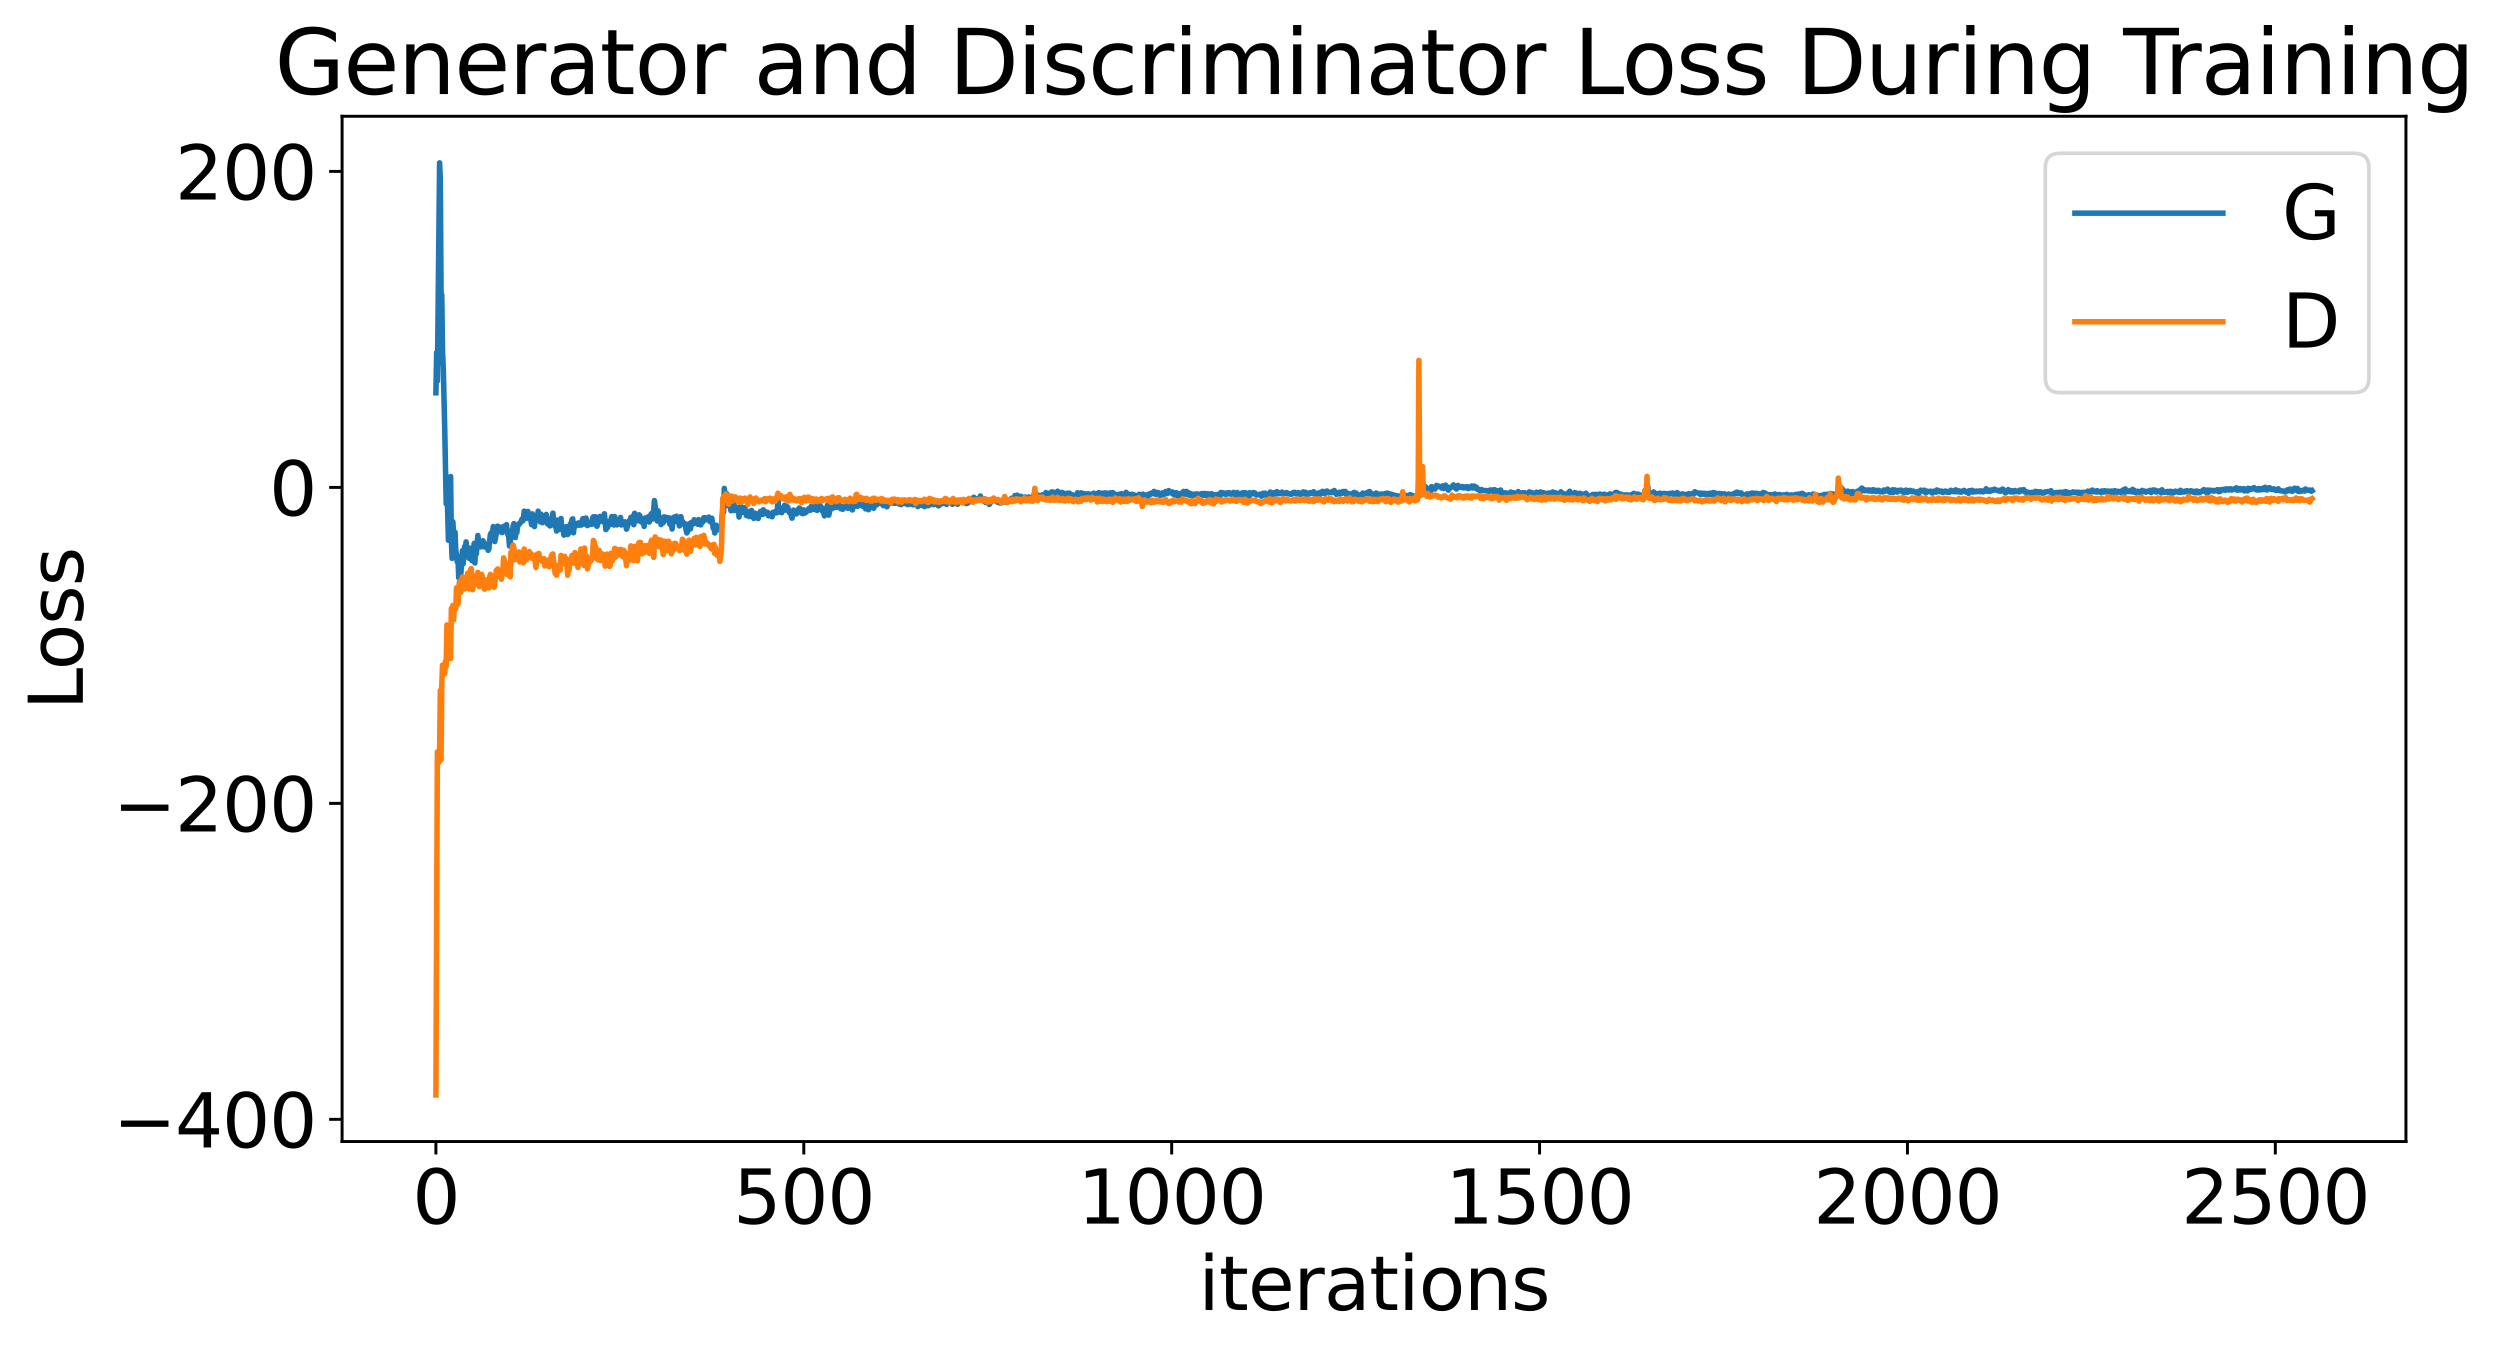 <?xml version="1.0" encoding="utf-8" standalone="no"?>
<!DOCTYPE svg PUBLIC "-//W3C//DTD SVG 1.1//EN"
  "http://www.w3.org/Graphics/SVG/1.1/DTD/svg11.dtd">
<svg xmlns:xlink="http://www.w3.org/1999/xlink" width="675.923pt" height="365.549pt" viewBox="0 0 675.923 365.549" xmlns="http://www.w3.org/2000/svg" version="1.1">
 <defs>
  <style type="text/css">*{stroke-linejoin: round; stroke-linecap: butt}</style>
 </defs>
 <g id="figure_1">
  <g id="patch_1">
   <path d="M 0 365.549 
L 675.923 365.549 
L 675.923 -0 
L 0 -0 
z
" style="fill: #ffffff"/>
  </g>
  <g id="axes_1">
   <g id="patch_2">
    <path d="M 92.491 308.636 
L 650.491 308.636 
L 650.491 31.436 
L 92.491 31.436 
z
" style="fill: #ffffff"/>
   </g>
   <g id="matplotlib.axis_1">
    <g id="xtick_1">
     <g id="line2d_1">
      <defs>
       <path id="m79ad321ac6" d="M 0 0 
L 0 3.5 
" style="stroke: #000000; stroke-width: 0.8"/>
      </defs>
      <g>
       <use xlink:href="#m79ad321ac6" x="117.854" y="308.636" style="stroke: #000000; stroke-width: 0.8"/>
      </g>
     </g>
     <g id="text_1">
      <!-- 0 -->
      <g transform="translate(111.492 330.833) scale(0.2 -0.2)">
       <defs>
        <path id="DejaVuSans-30" d="M 2034 4250 
Q 1547 4250 1301 3770 
Q 1056 3291 1056 2328 
Q 1056 1369 1301 889 
Q 1547 409 2034 409 
Q 2525 409 2770 889 
Q 3016 1369 3016 2328 
Q 3016 3291 2770 3770 
Q 2525 4250 2034 4250 
z
M 2034 4750 
Q 2819 4750 3233 4129 
Q 3647 3509 3647 2328 
Q 3647 1150 3233 529 
Q 2819 -91 2034 -91 
Q 1250 -91 836 529 
Q 422 1150 422 2328 
Q 422 3509 836 4129 
Q 1250 4750 2034 4750 
z
" transform="scale(0.016)"/>
       </defs>
       <use xlink:href="#DejaVuSans-30"/>
      </g>
     </g>
    </g>
    <g id="xtick_2">
     <g id="line2d_2">
      <g>
       <use xlink:href="#m79ad321ac6" x="217.32" y="308.636" style="stroke: #000000; stroke-width: 0.8"/>
      </g>
     </g>
     <g id="text_2">
      <!-- 500 -->
      <g transform="translate(198.232 330.833) scale(0.2 -0.2)">
       <defs>
        <path id="DejaVuSans-35" d="M 691 4666 
L 3169 4666 
L 3169 4134 
L 1269 4134 
L 1269 2991 
Q 1406 3038 1543 3061 
Q 1681 3084 1819 3084 
Q 2600 3084 3056 2656 
Q 3513 2228 3513 1497 
Q 3513 744 3044 326 
Q 2575 -91 1722 -91 
Q 1428 -91 1123 -41 
Q 819 9 494 109 
L 494 744 
Q 775 591 1075 516 
Q 1375 441 1709 441 
Q 2250 441 2565 725 
Q 2881 1009 2881 1497 
Q 2881 1984 2565 2268 
Q 2250 2553 1709 2553 
Q 1456 2553 1204 2497 
Q 953 2441 691 2322 
L 691 4666 
z
" transform="scale(0.016)"/>
       </defs>
       <use xlink:href="#DejaVuSans-35"/>
       <use xlink:href="#DejaVuSans-30" x="63.623"/>
       <use xlink:href="#DejaVuSans-30" x="127.246"/>
      </g>
     </g>
    </g>
    <g id="xtick_3">
     <g id="line2d_3">
      <g>
       <use xlink:href="#m79ad321ac6" x="316.785" y="308.636" style="stroke: #000000; stroke-width: 0.8"/>
      </g>
     </g>
     <g id="text_3">
      <!-- 1000 -->
      <g transform="translate(291.335 330.833) scale(0.2 -0.2)">
       <defs>
        <path id="DejaVuSans-31" d="M 794 531 
L 1825 531 
L 1825 4091 
L 703 3866 
L 703 4441 
L 1819 4666 
L 2450 4666 
L 2450 531 
L 3481 531 
L 3481 0 
L 794 0 
L 794 531 
z
" transform="scale(0.016)"/>
       </defs>
       <use xlink:href="#DejaVuSans-31"/>
       <use xlink:href="#DejaVuSans-30" x="63.623"/>
       <use xlink:href="#DejaVuSans-30" x="127.246"/>
       <use xlink:href="#DejaVuSans-30" x="190.869"/>
      </g>
     </g>
    </g>
    <g id="xtick_4">
     <g id="line2d_4">
      <g>
       <use xlink:href="#m79ad321ac6" x="416.25" y="308.636" style="stroke: #000000; stroke-width: 0.8"/>
      </g>
     </g>
     <g id="text_4">
      <!-- 1500 -->
      <g transform="translate(390.8 330.833) scale(0.2 -0.2)">
       <use xlink:href="#DejaVuSans-31"/>
       <use xlink:href="#DejaVuSans-35" x="63.623"/>
       <use xlink:href="#DejaVuSans-30" x="127.246"/>
       <use xlink:href="#DejaVuSans-30" x="190.869"/>
      </g>
     </g>
    </g>
    <g id="xtick_5">
     <g id="line2d_5">
      <g>
       <use xlink:href="#m79ad321ac6" x="515.715" y="308.636" style="stroke: #000000; stroke-width: 0.8"/>
      </g>
     </g>
     <g id="text_5">
      <!-- 2000 -->
      <g transform="translate(490.265 330.833) scale(0.2 -0.2)">
       <defs>
        <path id="DejaVuSans-32" d="M 1228 531 
L 3431 531 
L 3431 0 
L 469 0 
L 469 531 
Q 828 903 1448 1529 
Q 2069 2156 2228 2338 
Q 2531 2678 2651 2914 
Q 2772 3150 2772 3378 
Q 2772 3750 2511 3984 
Q 2250 4219 1831 4219 
Q 1534 4219 1204 4116 
Q 875 4013 500 3803 
L 500 4441 
Q 881 4594 1212 4672 
Q 1544 4750 1819 4750 
Q 2544 4750 2975 4387 
Q 3406 4025 3406 3419 
Q 3406 3131 3298 2873 
Q 3191 2616 2906 2266 
Q 2828 2175 2409 1742 
Q 1991 1309 1228 531 
z
" transform="scale(0.016)"/>
       </defs>
       <use xlink:href="#DejaVuSans-32"/>
       <use xlink:href="#DejaVuSans-30" x="63.623"/>
       <use xlink:href="#DejaVuSans-30" x="127.246"/>
       <use xlink:href="#DejaVuSans-30" x="190.869"/>
      </g>
     </g>
    </g>
    <g id="xtick_6">
     <g id="line2d_6">
      <g>
       <use xlink:href="#m79ad321ac6" x="615.18" y="308.636" style="stroke: #000000; stroke-width: 0.8"/>
      </g>
     </g>
     <g id="text_6">
      <!-- 2500 -->
      <g transform="translate(589.73 330.833) scale(0.2 -0.2)">
       <use xlink:href="#DejaVuSans-32"/>
       <use xlink:href="#DejaVuSans-35" x="63.623"/>
       <use xlink:href="#DejaVuSans-30" x="127.246"/>
       <use xlink:href="#DejaVuSans-30" x="190.869"/>
      </g>
     </g>
    </g>
    <g id="text_7">
     <!-- iterations -->
     <g transform="translate(324.036 354.189) scale(0.2 -0.2)">
      <defs>
       <path id="DejaVuSans-69" d="M 603 3500 
L 1178 3500 
L 1178 0 
L 603 0 
L 603 3500 
z
M 603 4863 
L 1178 4863 
L 1178 4134 
L 603 4134 
L 603 4863 
z
" transform="scale(0.016)"/>
       <path id="DejaVuSans-74" d="M 1172 4494 
L 1172 3500 
L 2356 3500 
L 2356 3053 
L 1172 3053 
L 1172 1153 
Q 1172 725 1289 603 
Q 1406 481 1766 481 
L 2356 481 
L 2356 0 
L 1766 0 
Q 1100 0 847 248 
Q 594 497 594 1153 
L 594 3053 
L 172 3053 
L 172 3500 
L 594 3500 
L 594 4494 
L 1172 4494 
z
" transform="scale(0.016)"/>
       <path id="DejaVuSans-65" d="M 3597 1894 
L 3597 1613 
L 953 1613 
Q 991 1019 1311 708 
Q 1631 397 2203 397 
Q 2534 397 2845 478 
Q 3156 559 3463 722 
L 3463 178 
Q 3153 47 2828 -22 
Q 2503 -91 2169 -91 
Q 1331 -91 842 396 
Q 353 884 353 1716 
Q 353 2575 817 3079 
Q 1281 3584 2069 3584 
Q 2775 3584 3186 3129 
Q 3597 2675 3597 1894 
z
M 3022 2063 
Q 3016 2534 2758 2815 
Q 2500 3097 2075 3097 
Q 1594 3097 1305 2825 
Q 1016 2553 972 2059 
L 3022 2063 
z
" transform="scale(0.016)"/>
       <path id="DejaVuSans-72" d="M 2631 2963 
Q 2534 3019 2420 3045 
Q 2306 3072 2169 3072 
Q 1681 3072 1420 2755 
Q 1159 2438 1159 1844 
L 1159 0 
L 581 0 
L 581 3500 
L 1159 3500 
L 1159 2956 
Q 1341 3275 1631 3429 
Q 1922 3584 2338 3584 
Q 2397 3584 2469 3576 
Q 2541 3569 2628 3553 
L 2631 2963 
z
" transform="scale(0.016)"/>
       <path id="DejaVuSans-61" d="M 2194 1759 
Q 1497 1759 1228 1600 
Q 959 1441 959 1056 
Q 959 750 1161 570 
Q 1363 391 1709 391 
Q 2188 391 2477 730 
Q 2766 1069 2766 1631 
L 2766 1759 
L 2194 1759 
z
M 3341 1997 
L 3341 0 
L 2766 0 
L 2766 531 
Q 2569 213 2275 61 
Q 1981 -91 1556 -91 
Q 1019 -91 701 211 
Q 384 513 384 1019 
Q 384 1609 779 1909 
Q 1175 2209 1959 2209 
L 2766 2209 
L 2766 2266 
Q 2766 2663 2505 2880 
Q 2244 3097 1772 3097 
Q 1472 3097 1187 3025 
Q 903 2953 641 2809 
L 641 3341 
Q 956 3463 1253 3523 
Q 1550 3584 1831 3584 
Q 2591 3584 2966 3190 
Q 3341 2797 3341 1997 
z
" transform="scale(0.016)"/>
       <path id="DejaVuSans-6f" d="M 1959 3097 
Q 1497 3097 1228 2736 
Q 959 2375 959 1747 
Q 959 1119 1226 758 
Q 1494 397 1959 397 
Q 2419 397 2687 759 
Q 2956 1122 2956 1747 
Q 2956 2369 2687 2733 
Q 2419 3097 1959 3097 
z
M 1959 3584 
Q 2709 3584 3137 3096 
Q 3566 2609 3566 1747 
Q 3566 888 3137 398 
Q 2709 -91 1959 -91 
Q 1206 -91 779 398 
Q 353 888 353 1747 
Q 353 2609 779 3096 
Q 1206 3584 1959 3584 
z
" transform="scale(0.016)"/>
       <path id="DejaVuSans-6e" d="M 3513 2113 
L 3513 0 
L 2938 0 
L 2938 2094 
Q 2938 2591 2744 2837 
Q 2550 3084 2163 3084 
Q 1697 3084 1428 2787 
Q 1159 2491 1159 1978 
L 1159 0 
L 581 0 
L 581 3500 
L 1159 3500 
L 1159 2956 
Q 1366 3272 1645 3428 
Q 1925 3584 2291 3584 
Q 2894 3584 3203 3211 
Q 3513 2838 3513 2113 
z
" transform="scale(0.016)"/>
       <path id="DejaVuSans-73" d="M 2834 3397 
L 2834 2853 
Q 2591 2978 2328 3040 
Q 2066 3103 1784 3103 
Q 1356 3103 1142 2972 
Q 928 2841 928 2578 
Q 928 2378 1081 2264 
Q 1234 2150 1697 2047 
L 1894 2003 
Q 2506 1872 2764 1633 
Q 3022 1394 3022 966 
Q 3022 478 2636 193 
Q 2250 -91 1575 -91 
Q 1294 -91 989 -36 
Q 684 19 347 128 
L 347 722 
Q 666 556 975 473 
Q 1284 391 1588 391 
Q 1994 391 2212 530 
Q 2431 669 2431 922 
Q 2431 1156 2273 1281 
Q 2116 1406 1581 1522 
L 1381 1569 
Q 847 1681 609 1914 
Q 372 2147 372 2553 
Q 372 3047 722 3315 
Q 1072 3584 1716 3584 
Q 2034 3584 2315 3537 
Q 2597 3491 2834 3397 
z
" transform="scale(0.016)"/>
      </defs>
      <use xlink:href="#DejaVuSans-69"/>
      <use xlink:href="#DejaVuSans-74" x="27.783"/>
      <use xlink:href="#DejaVuSans-65" x="66.992"/>
      <use xlink:href="#DejaVuSans-72" x="128.516"/>
      <use xlink:href="#DejaVuSans-61" x="169.629"/>
      <use xlink:href="#DejaVuSans-74" x="230.908"/>
      <use xlink:href="#DejaVuSans-69" x="270.117"/>
      <use xlink:href="#DejaVuSans-6f" x="297.9"/>
      <use xlink:href="#DejaVuSans-6e" x="359.082"/>
      <use xlink:href="#DejaVuSans-73" x="422.461"/>
     </g>
    </g>
   </g>
   <g id="matplotlib.axis_2">
    <g id="ytick_1">
     <g id="line2d_7">
      <defs>
       <path id="m5420f903c3" d="M 0 0 
L -3.5 0 
" style="stroke: #000000; stroke-width: 0.8"/>
      </defs>
      <g>
       <use xlink:href="#m5420f903c3" x="92.491" y="302.634" style="stroke: #000000; stroke-width: 0.8"/>
      </g>
     </g>
     <g id="text_8">
      <!-- −400 -->
      <g transform="translate(30.556 310.233) scale(0.2 -0.2)">
       <defs>
        <path id="DejaVuSans-2212" d="M 678 2272 
L 4684 2272 
L 4684 1741 
L 678 1741 
L 678 2272 
z
" transform="scale(0.016)"/>
        <path id="DejaVuSans-34" d="M 2419 4116 
L 825 1625 
L 2419 1625 
L 2419 4116 
z
M 2253 4666 
L 3047 4666 
L 3047 1625 
L 3713 1625 
L 3713 1100 
L 3047 1100 
L 3047 0 
L 2419 0 
L 2419 1100 
L 313 1100 
L 313 1709 
L 2253 4666 
z
" transform="scale(0.016)"/>
       </defs>
       <use xlink:href="#DejaVuSans-2212"/>
       <use xlink:href="#DejaVuSans-34" x="83.789"/>
       <use xlink:href="#DejaVuSans-30" x="147.412"/>
       <use xlink:href="#DejaVuSans-30" x="211.035"/>
      </g>
     </g>
    </g>
    <g id="ytick_2">
     <g id="line2d_8">
      <g>
       <use xlink:href="#m5420f903c3" x="92.491" y="217.204" style="stroke: #000000; stroke-width: 0.8"/>
      </g>
     </g>
     <g id="text_9">
      <!-- −200 -->
      <g transform="translate(30.556 224.803) scale(0.2 -0.2)">
       <use xlink:href="#DejaVuSans-2212"/>
       <use xlink:href="#DejaVuSans-32" x="83.789"/>
       <use xlink:href="#DejaVuSans-30" x="147.412"/>
       <use xlink:href="#DejaVuSans-30" x="211.035"/>
      </g>
     </g>
    </g>
    <g id="ytick_3">
     <g id="line2d_9">
      <g>
       <use xlink:href="#m5420f903c3" x="92.491" y="131.774" style="stroke: #000000; stroke-width: 0.8"/>
      </g>
     </g>
     <g id="text_10">
      <!-- 0 -->
      <g transform="translate(72.766 139.373) scale(0.2 -0.2)">
       <use xlink:href="#DejaVuSans-30"/>
      </g>
     </g>
    </g>
    <g id="ytick_4">
     <g id="line2d_10">
      <g>
       <use xlink:href="#m5420f903c3" x="92.491" y="46.344" style="stroke: #000000; stroke-width: 0.8"/>
      </g>
     </g>
     <g id="text_11">
      <!-- 200 -->
      <g transform="translate(47.316 53.943) scale(0.2 -0.2)">
       <use xlink:href="#DejaVuSans-32"/>
       <use xlink:href="#DejaVuSans-30" x="63.623"/>
       <use xlink:href="#DejaVuSans-30" x="127.246"/>
      </g>
     </g>
    </g>
    <g id="text_12">
     <!-- Loss -->
     <g transform="translate(22.397 191.971) rotate(-90) scale(0.2 -0.2)">
      <defs>
       <path id="DejaVuSans-4c" d="M 628 4666 
L 1259 4666 
L 1259 531 
L 3531 531 
L 3531 0 
L 628 0 
L 628 4666 
z
" transform="scale(0.016)"/>
      </defs>
      <use xlink:href="#DejaVuSans-4c"/>
      <use xlink:href="#DejaVuSans-6f" x="53.963"/>
      <use xlink:href="#DejaVuSans-73" x="115.145"/>
      <use xlink:href="#DejaVuSans-73" x="167.244"/>
     </g>
    </g>
   </g>
   <g id="line2d_11">
    <path d="M 117.854 106.201 
L 118.053 95.293 
L 118.252 103.013 
L 118.849 44.036 
L 119.048 48.202 
L 119.247 79.082 
L 119.446 79.801 
L 119.645 95.039 
L 119.844 99.384 
L 120.241 115.933 
L 120.639 136.223 
L 120.838 131.012 
L 121.236 146.066 
L 121.435 129.712 
L 121.634 135.776 
L 121.833 128.84 
L 122.032 145.744 
L 122.231 150.966 
L 122.43 141.048 
L 122.828 146.73 
L 123.026 143.903 
L 123.225 148.889 
L 123.424 149.977 
L 123.623 151.915 
L 123.822 150.461 
L 124.021 156.209 
L 124.22 153.818 
L 124.419 152.77 
L 124.618 154.957 
L 125.016 148.92 
L 125.215 152.45 
L 125.613 147.781 
L 125.811 148.375 
L 126.01 146.504 
L 126.209 148.745 
L 126.408 148.044 
L 126.607 150.657 
L 126.806 150.932 
L 127.005 148.202 
L 127.204 149.697 
L 127.403 148.72 
L 127.602 151.591 
L 127.801 149.238 
L 128 148.782 
L 128.199 146.917 
L 128.398 152.215 
L 128.597 147.649 
L 128.795 149.753 
L 129.193 144.795 
L 129.591 147.615 
L 129.79 147.13 
L 129.989 147.865 
L 130.188 146.771 
L 130.387 147.15 
L 130.586 146.202 
L 130.785 146.632 
L 130.984 147.882 
L 131.183 147.073 
L 131.382 147.952 
L 131.58 147.692 
L 131.779 147.157 
L 131.978 148.781 
L 132.177 148.414 
L 132.575 144.451 
L 132.973 143.911 
L 133.172 143.957 
L 133.371 142.369 
L 133.57 145.189 
L 133.769 146.419 
L 134.564 142.253 
L 134.763 142.718 
L 134.962 142.444 
L 135.161 142.872 
L 135.36 142.731 
L 135.559 143.888 
L 135.758 144.002 
L 135.957 142.575 
L 136.156 142.306 
L 136.355 142.938 
L 136.554 142.458 
L 136.753 143.532 
L 136.952 141.851 
L 137.151 144.015 
L 137.548 145.177 
L 137.747 147.615 
L 137.946 147.264 
L 138.145 144.074 
L 138.344 143.508 
L 138.543 144.077 
L 138.742 142.152 
L 138.941 141.557 
L 139.14 144.417 
L 139.339 145.316 
L 139.538 142.868 
L 139.737 144.028 
L 139.936 142.228 
L 140.134 142.014 
L 140.333 141.589 
L 140.532 141.571 
L 140.93 140.918 
L 141.129 140.347 
L 141.328 140.862 
L 141.527 140.112 
L 141.726 138.192 
L 141.925 138.269 
L 142.124 138.718 
L 142.323 140.157 
L 142.522 138.766 
L 142.721 138.28 
L 142.92 139.324 
L 143.118 139.525 
L 143.317 139.18 
L 143.715 141.858 
L 143.914 138.938 
L 144.113 139.449 
L 144.312 140.337 
L 144.511 142.371 
L 144.71 139.956 
L 144.909 140.734 
L 145.108 139.937 
L 145.307 139.804 
L 145.506 138.205 
L 145.903 140.467 
L 146.102 141.119 
L 146.301 139.052 
L 146.5 139.737 
L 146.699 141.329 
L 146.898 140.28 
L 147.097 140.314 
L 147.296 139.701 
L 147.495 139.86 
L 147.694 139.098 
L 148.092 141.703 
L 148.291 140.546 
L 148.49 140.869 
L 148.688 142.202 
L 148.887 140.898 
L 149.086 141.392 
L 149.484 138.738 
L 149.882 142.103 
L 150.081 141.988 
L 150.28 142.147 
L 150.479 143.574 
L 150.678 140.637 
L 151.076 143.176 
L 151.672 140.192 
L 151.871 142.751 
L 152.07 142.302 
L 152.468 144.672 
L 152.667 143.789 
L 152.866 143.741 
L 153.065 142.406 
L 153.264 142.587 
L 153.463 144.513 
L 153.662 144.273 
L 153.861 143.77 
L 154.06 142.061 
L 154.259 141.581 
L 154.457 142.217 
L 154.656 140.462 
L 154.855 140.281 
L 155.054 144.055 
L 155.253 141.606 
L 155.452 142.299 
L 155.651 142.239 
L 156.049 141.52 
L 156.248 141.8 
L 156.447 141.371 
L 156.646 142.012 
L 156.845 141.834 
L 157.044 141.438 
L 157.242 141.943 
L 157.441 140.529 
L 157.64 140.209 
L 157.839 140.703 
L 158.038 141.555 
L 158.237 141.716 
L 158.436 140.066 
L 158.834 142.103 
L 159.033 141.443 
L 159.232 141.18 
L 159.431 141.37 
L 159.63 141.233 
L 159.829 141.782 
L 160.028 141.728 
L 160.226 140.068 
L 160.425 139.741 
L 160.624 139.73 
L 160.823 140.555 
L 161.022 139.72 
L 161.221 142.083 
L 161.42 142.271 
L 161.619 141.36 
L 161.818 141.263 
L 162.216 139.631 
L 162.415 140.828 
L 162.614 140.659 
L 162.813 139.661 
L 163.011 141.034 
L 163.21 140.479 
L 163.409 138.909 
L 163.807 143.176 
L 164.006 140.912 
L 164.205 142.694 
L 164.404 141.133 
L 164.603 141.298 
L 164.802 141.917 
L 165.399 139.672 
L 165.995 141.956 
L 166.194 139.661 
L 166.393 141.116 
L 166.791 141.908 
L 167.189 141.272 
L 167.388 141.304 
L 167.587 140.884 
L 167.786 139.9 
L 167.985 141.94 
L 168.383 141.044 
L 168.582 141.257 
L 168.78 141.861 
L 168.979 141.082 
L 169.178 141.623 
L 169.377 143.065 
L 170.173 140.742 
L 170.372 141.25 
L 170.571 139.882 
L 170.77 140.101 
L 171.168 139.565 
L 171.367 141.858 
L 171.565 138.773 
L 171.764 140.42 
L 171.963 140.257 
L 172.162 140.258 
L 172.361 140.809 
L 172.759 139.187 
L 172.958 139.36 
L 173.356 141.113 
L 173.555 140.861 
L 173.754 140.21 
L 174.152 142.337 
L 174.351 140.073 
L 174.549 140.602 
L 174.748 140.125 
L 174.947 140.266 
L 175.146 139.772 
L 175.345 140.821 
L 175.544 141.145 
L 175.942 139.142 
L 176.141 138.845 
L 176.34 140.094 
L 176.539 140.316 
L 176.937 135.341 
L 177.732 140.872 
L 177.931 138.131 
L 178.13 140.283 
L 178.329 140.684 
L 178.528 139.987 
L 178.727 141.834 
L 179.125 140.418 
L 179.324 141.312 
L 179.523 139.75 
L 179.722 139.84 
L 179.921 139.798 
L 180.318 140.22 
L 180.517 140.689 
L 180.716 139.985 
L 180.915 140.275 
L 181.114 141.752 
L 181.313 140.095 
L 181.512 141.106 
L 181.711 143.034 
L 181.91 141.115 
L 182.109 140.738 
L 182.308 139.765 
L 182.507 139.957 
L 182.706 140.338 
L 182.905 139.574 
L 183.103 141.083 
L 183.302 141.207 
L 183.501 140.915 
L 183.7 142.191 
L 183.899 141.337 
L 184.098 139.693 
L 184.297 141.001 
L 184.496 140.909 
L 184.695 141.553 
L 184.894 141.73 
L 185.093 141.491 
L 185.491 143.195 
L 185.69 144.093 
L 185.888 143.682 
L 186.286 141.642 
L 186.485 141.82 
L 186.684 142.998 
L 186.883 141.298 
L 187.082 141.846 
L 187.281 141.504 
L 187.48 141.585 
L 187.679 140.514 
L 187.878 141.486 
L 188.276 140.769 
L 188.674 141.735 
L 188.872 140.479 
L 189.071 141.269 
L 189.27 141.301 
L 189.469 141.925 
L 189.668 141.22 
L 190.066 141.096 
L 190.265 140.001 
L 190.663 139.961 
L 191.061 140.421 
L 191.26 140.187 
L 191.459 140.647 
L 191.657 139.811 
L 192.055 141.081 
L 192.254 140.893 
L 192.453 140.118 
L 192.851 142.881 
L 193.05 142.215 
L 193.249 144.1 
L 193.448 142.123 
L 193.647 142.008 
L 193.846 143.051 
L 194.045 143.274 
L 194.244 142.734 
L 194.641 142.832 
L 194.84 143.022 
L 195.039 142.35 
L 195.437 137.555 
L 195.636 138.422 
L 195.835 132.056 
L 196.034 134.866 
L 196.233 134.561 
L 196.432 133.417 
L 196.83 136.721 
L 197.228 135.806 
L 197.426 136.48 
L 197.625 138.092 
L 197.824 136.412 
L 198.023 137.985 
L 198.222 135.26 
L 198.421 135.859 
L 198.62 138.03 
L 198.819 137.059 
L 199.018 137.17 
L 199.416 137.964 
L 199.615 137.214 
L 199.814 139.79 
L 200.013 137.311 
L 200.211 137.759 
L 200.41 136.925 
L 200.609 138.246 
L 200.808 138.539 
L 201.206 137.244 
L 201.405 137.333 
L 201.803 139.383 
L 202.002 139.122 
L 202.201 139.495 
L 202.4 138.612 
L 202.599 139.669 
L 202.798 138.211 
L 202.997 138.305 
L 203.195 138.008 
L 203.394 139.329 
L 203.792 140.157 
L 203.991 138.933 
L 204.19 138.755 
L 204.389 139.031 
L 204.588 138.952 
L 204.787 139.122 
L 204.986 140.201 
L 205.185 139.344 
L 205.384 139.197 
L 205.583 138.278 
L 205.782 138.508 
L 206.179 139.094 
L 206.378 137.837 
L 206.577 138.795 
L 206.776 138.255 
L 206.975 138.846 
L 207.373 138.482 
L 207.572 138.543 
L 207.771 139.459 
L 207.97 139.401 
L 208.169 138.988 
L 208.567 139.62 
L 208.765 139.714 
L 208.964 138.527 
L 209.163 138.884 
L 209.362 138.449 
L 209.561 138.319 
L 209.959 138.663 
L 210.158 137.843 
L 210.357 135.219 
L 210.556 138.011 
L 210.755 138.464 
L 210.954 138.32 
L 211.153 137.345 
L 211.352 138.605 
L 211.551 137.814 
L 211.749 138.047 
L 212.147 136.591 
L 212.346 137.926 
L 212.545 137.861 
L 212.744 136.996 
L 212.943 137.051 
L 213.341 138.448 
L 213.54 138.695 
L 213.739 138.762 
L 214.137 140.098 
L 214.534 137.933 
L 214.733 138.903 
L 215.131 138.133 
L 215.33 138.96 
L 215.529 138.016 
L 215.728 137.783 
L 215.927 137.729 
L 216.126 137.352 
L 216.325 137.535 
L 216.524 137.881 
L 216.723 138.774 
L 216.922 137.98 
L 217.121 138.89 
L 217.32 137.86 
L 217.518 138.036 
L 217.717 138.682 
L 217.916 138.314 
L 218.115 138.331 
L 218.314 137.975 
L 218.513 138.033 
L 218.712 137.463 
L 219.11 137.971 
L 219.309 136.936 
L 219.707 137.163 
L 219.906 136.946 
L 220.105 137.696 
L 220.303 136.667 
L 220.701 137.865 
L 220.9 137.993 
L 221.298 137.571 
L 221.696 136.521 
L 221.895 137.562 
L 222.094 137.137 
L 222.293 138.046 
L 222.492 138.349 
L 222.691 138.443 
L 222.89 139.474 
L 223.088 137.995 
L 223.287 137.456 
L 223.486 138.067 
L 223.685 136.619 
L 223.884 138.786 
L 224.083 139.266 
L 224.481 137.452 
L 224.68 137.196 
L 225.078 137.462 
L 225.277 137.178 
L 225.476 137.208 
L 225.675 136.974 
L 225.874 136.468 
L 226.072 137.17 
L 226.271 136.737 
L 226.47 136.623 
L 226.669 136.074 
L 227.266 137.538 
L 227.465 136.917 
L 227.664 137.635 
L 227.863 137.687 
L 228.261 137.053 
L 228.46 137.172 
L 228.659 136.12 
L 229.056 137.156 
L 229.255 137.445 
L 229.454 136.953 
L 229.653 137.35 
L 229.852 136.735 
L 230.051 137.128 
L 230.25 137.106 
L 230.449 137.875 
L 230.847 136.361 
L 231.245 136.85 
L 231.642 134.242 
L 231.841 136.9 
L 232.04 136.343 
L 232.239 136.228 
L 233.035 136.706 
L 233.234 136.869 
L 233.433 136.337 
L 234.03 137.581 
L 234.229 135.582 
L 234.825 137.813 
L 235.024 137.086 
L 235.223 137.294 
L 235.422 137.108 
L 235.621 136.084 
L 235.82 136.845 
L 236.019 136.989 
L 236.218 137.412 
L 236.616 136.106 
L 237.014 136.519 
L 237.213 135.883 
L 237.411 136.074 
L 237.61 135.85 
L 237.809 136.101 
L 238.207 136.109 
L 238.406 135.828 
L 238.804 136.708 
L 239.003 136.149 
L 239.6 136.573 
L 239.799 137.021 
L 240.395 135.461 
L 240.594 135.597 
L 240.793 136.081 
L 240.992 135.256 
L 241.191 135.402 
L 241.589 136.049 
L 241.987 136.082 
L 242.186 135.296 
L 242.385 135.667 
L 242.783 135.688 
L 242.982 136.232 
L 243.18 135.878 
L 243.379 136.3 
L 243.578 136.433 
L 243.777 136.122 
L 243.976 136.113 
L 244.175 135.949 
L 244.374 136.171 
L 244.573 135.781 
L 244.772 135.988 
L 244.971 135.614 
L 245.369 136.437 
L 245.568 136.129 
L 245.767 136.096 
L 245.965 135.921 
L 246.164 136.33 
L 246.363 136.176 
L 246.562 135.657 
L 246.761 136.279 
L 246.96 136.5 
L 247.159 135.696 
L 247.358 136.369 
L 247.557 136.248 
L 247.756 136.299 
L 247.955 136.489 
L 248.154 136.974 
L 248.353 136.304 
L 248.552 136.33 
L 248.751 136.094 
L 248.949 136.279 
L 249.148 136.656 
L 249.546 135.975 
L 249.745 136.063 
L 249.944 136.99 
L 250.143 136.175 
L 250.342 136.353 
L 250.541 136.047 
L 250.939 136.742 
L 251.337 136.308 
L 251.734 136.413 
L 251.933 136.256 
L 252.132 136.244 
L 252.331 135.97 
L 252.53 136.447 
L 252.729 136.229 
L 252.928 135.584 
L 253.127 136.127 
L 253.326 135.438 
L 253.724 136.778 
L 253.923 136.65 
L 254.321 135.877 
L 254.52 135.464 
L 254.718 136.187 
L 254.917 135.511 
L 255.116 135.691 
L 255.315 135.681 
L 255.514 135.049 
L 255.912 136.397 
L 256.31 135.618 
L 256.509 135.904 
L 256.708 135.915 
L 257.106 135.297 
L 257.503 136.359 
L 257.702 135.626 
L 257.901 135.514 
L 258.1 135.662 
L 258.299 135.308 
L 258.498 135.584 
L 258.697 136.139 
L 258.896 136.33 
L 259.095 135.833 
L 259.493 135.627 
L 259.692 135.369 
L 259.891 135.595 
L 260.09 135.559 
L 260.487 135.299 
L 260.885 135.541 
L 261.084 135.716 
L 261.283 136.159 
L 261.482 135.896 
L 261.681 136 
L 262.875 134.962 
L 263.074 135.25 
L 263.272 134.444 
L 263.471 135.162 
L 263.67 134.873 
L 263.869 135.188 
L 264.267 135.233 
L 264.466 134.783 
L 264.665 135.172 
L 264.864 134.798 
L 265.063 134.11 
L 265.461 135.204 
L 265.66 135.104 
L 266.455 135.819 
L 266.853 135.151 
L 267.251 135.618 
L 267.45 136.389 
L 267.649 136.16 
L 267.848 135.495 
L 268.246 135.165 
L 268.445 135.163 
L 268.644 134.982 
L 268.842 135.407 
L 269.041 135.167 
L 269.439 135.337 
L 269.638 135.753 
L 269.837 135.361 
L 270.036 135.841 
L 270.235 135.972 
L 270.434 135.934 
L 270.633 135.721 
L 270.832 135.913 
L 271.429 134.915 
L 271.628 134.843 
L 271.826 135.752 
L 272.025 135.282 
L 272.224 135.303 
L 272.423 135.437 
L 272.622 135.157 
L 272.821 135.591 
L 273.219 135.526 
L 273.418 134.718 
L 273.617 135.269 
L 274.015 134.731 
L 274.214 134.875 
L 274.413 133.996 
L 274.611 134.768 
L 275.009 133.886 
L 275.208 134.532 
L 275.407 134.507 
L 275.606 134.883 
L 276.004 134.178 
L 276.203 134.304 
L 276.402 134.899 
L 276.8 135.135 
L 276.999 134.423 
L 277.198 134.374 
L 277.397 134.932 
L 277.595 134.592 
L 277.794 135.018 
L 277.993 134.859 
L 278.192 134.372 
L 278.391 134.899 
L 278.59 134.892 
L 278.789 134.687 
L 279.187 135.223 
L 279.585 133.743 
L 279.784 133.175 
L 279.983 133.272 
L 280.38 133.845 
L 280.579 134.15 
L 280.778 133.969 
L 281.176 134.288 
L 281.375 134.41 
L 281.574 134.201 
L 281.773 133.796 
L 281.972 134.128 
L 282.569 133.721 
L 282.768 133.183 
L 282.967 133.366 
L 283.364 133.368 
L 283.563 133.382 
L 283.961 133.685 
L 284.16 133.694 
L 284.359 132.989 
L 284.558 133.429 
L 284.757 133.032 
L 284.956 133.827 
L 285.155 133.564 
L 285.354 133.638 
L 285.553 133.251 
L 285.752 133.848 
L 285.951 132.813 
L 286.149 133.119 
L 286.348 133.748 
L 286.945 133.724 
L 287.144 133.123 
L 287.343 133.346 
L 287.542 133.318 
L 287.741 133.597 
L 287.94 134.069 
L 288.139 133.791 
L 288.338 134.29 
L 288.537 133.361 
L 288.736 134.101 
L 289.133 133.317 
L 289.531 134.099 
L 289.73 134.257 
L 289.929 133.784 
L 290.526 134.287 
L 290.725 133.925 
L 291.123 133.787 
L 291.322 133.223 
L 291.521 133.679 
L 291.72 133.74 
L 291.918 133.579 
L 292.117 133.665 
L 292.316 133.247 
L 292.515 134.248 
L 293.112 133.448 
L 293.311 133.525 
L 293.51 134.057 
L 293.709 133.942 
L 293.908 134.341 
L 294.107 133.499 
L 294.306 133.501 
L 294.505 133.726 
L 294.703 133.744 
L 294.902 134.142 
L 295.101 134.083 
L 295.3 133.578 
L 295.499 133.85 
L 295.698 133.338 
L 295.897 133.756 
L 296.295 133.523 
L 296.693 133.938 
L 296.892 133.673 
L 297.091 133.175 
L 297.29 133.509 
L 297.488 133.59 
L 297.687 133.356 
L 297.886 133.682 
L 298.085 133.348 
L 298.284 133.633 
L 298.483 133.332 
L 298.682 133.269 
L 298.881 133.34 
L 299.08 134.076 
L 299.279 133.297 
L 299.478 133.51 
L 299.677 134.262 
L 299.876 133.874 
L 300.075 133.965 
L 300.274 133.225 
L 300.472 133.731 
L 300.671 133.719 
L 300.87 133.172 
L 301.069 134.115 
L 301.268 133.541 
L 301.467 133.746 
L 301.666 133.64 
L 302.064 133.984 
L 302.263 133.737 
L 302.462 134.384 
L 302.661 133.591 
L 302.86 134.078 
L 303.257 133.463 
L 303.456 134.36 
L 303.655 133.782 
L 304.053 133.625 
L 304.252 133.689 
L 304.451 133.12 
L 304.65 133.455 
L 304.849 134.265 
L 305.048 133.556 
L 305.446 133.96 
L 305.645 133.78 
L 305.844 133.796 
L 306.042 133.629 
L 306.241 133.722 
L 306.44 134.208 
L 306.639 133.825 
L 307.037 133.945 
L 307.236 134.41 
L 307.435 134.414 
L 307.833 134.155 
L 308.032 133.633 
L 308.231 133.94 
L 308.43 133.881 
L 308.828 134.221 
L 309.026 133.592 
L 309.225 134.119 
L 309.424 134.224 
L 309.623 133.907 
L 310.021 133.821 
L 310.22 134.29 
L 310.419 133.67 
L 310.817 133.8 
L 311.016 133.41 
L 311.215 133.571 
L 311.414 133.299 
L 311.613 133.338 
L 312.01 132.875 
L 312.209 133.555 
L 312.607 133.682 
L 312.806 133.133 
L 313.005 133.447 
L 313.204 133.199 
L 313.403 133.44 
L 313.602 133.989 
L 313.801 133.524 
L 314 133.683 
L 314.199 133.322 
L 314.398 133.817 
L 314.597 133.164 
L 314.795 133.525 
L 314.994 133.569 
L 315.193 132.88 
L 315.591 133.433 
L 315.989 132.646 
L 316.586 133.273 
L 316.984 132.992 
L 317.183 133.614 
L 317.382 133.324 
L 317.58 133.84 
L 317.779 133.311 
L 317.978 133.209 
L 318.177 133.803 
L 318.376 133.365 
L 318.575 134.213 
L 318.774 133.685 
L 318.973 133.507 
L 319.172 133.891 
L 319.371 133.385 
L 319.57 133.749 
L 319.968 132.871 
L 320.365 133.588 
L 320.564 133.486 
L 320.763 132.863 
L 320.962 133.768 
L 321.161 133.106 
L 321.36 133.37 
L 321.559 133.343 
L 321.758 133.93 
L 321.957 133.443 
L 322.355 134.116 
L 322.554 133.667 
L 322.753 133.657 
L 322.952 133.853 
L 323.349 133.536 
L 323.548 133.795 
L 323.747 133.557 
L 323.946 133.574 
L 324.145 134.065 
L 324.344 133.672 
L 324.543 134.018 
L 324.742 133.817 
L 324.941 133.429 
L 325.14 133.988 
L 325.538 133.653 
L 325.737 133.412 
L 325.936 133.95 
L 326.134 133.672 
L 326.333 133.674 
L 326.532 133.487 
L 326.731 134.008 
L 327.129 133.68 
L 327.328 133.817 
L 327.527 133.466 
L 327.726 133.724 
L 328.124 133.704 
L 328.323 134.28 
L 328.522 134.183 
L 328.721 133.794 
L 329.516 133.614 
L 329.715 133.669 
L 329.914 133.963 
L 330.113 133.139 
L 330.312 133.478 
L 330.71 133.239 
L 331.108 133.588 
L 331.307 133.357 
L 331.506 133.656 
L 331.705 133.264 
L 331.903 133.285 
L 332.102 133.509 
L 332.301 133.191 
L 332.5 133.503 
L 332.898 133.63 
L 333.097 133.345 
L 333.296 133.398 
L 333.495 133.122 
L 333.893 133.731 
L 334.092 133.246 
L 334.291 133.978 
L 334.49 133.161 
L 334.688 133.853 
L 334.887 133.485 
L 335.285 133.683 
L 335.484 133.626 
L 335.683 133.345 
L 335.882 133.803 
L 336.081 133.205 
L 336.28 133.82 
L 336.479 133.629 
L 336.678 133.188 
L 336.877 133.385 
L 337.076 134.064 
L 337.275 134.071 
L 337.474 133.864 
L 337.672 134.19 
L 337.871 133.202 
L 338.07 133.755 
L 338.468 133.478 
L 338.667 133.459 
L 338.866 133.163 
L 339.065 133.469 
L 339.264 133.261 
L 339.662 133.844 
L 340.656 133.607 
L 340.855 133.717 
L 341.054 134.16 
L 341.452 133.353 
L 341.651 133.802 
L 341.85 133.414 
L 342.049 133.327 
L 342.447 134.133 
L 342.646 133.895 
L 342.845 133.966 
L 343.242 133.5 
L 343.441 133.032 
L 343.64 133.402 
L 343.839 133.199 
L 344.038 133.371 
L 344.237 133.804 
L 344.436 133.273 
L 344.635 133.194 
L 344.834 133.276 
L 345.033 133.563 
L 345.232 132.919 
L 345.431 133.415 
L 345.63 133.501 
L 345.829 133.223 
L 346.028 133.431 
L 346.425 133.403 
L 346.624 133.049 
L 347.221 133.498 
L 347.42 133.382 
L 347.619 133.398 
L 347.818 133.179 
L 348.017 133.48 
L 348.415 133.411 
L 348.614 133.456 
L 348.813 133.638 
L 349.011 133.509 
L 349.21 133.614 
L 349.608 133.197 
L 349.807 133.287 
L 350.006 133.095 
L 350.205 133.462 
L 350.603 133.544 
L 350.802 133.541 
L 351.001 133.18 
L 351.2 133.513 
L 351.399 133.513 
L 351.598 133.713 
L 351.797 133.304 
L 351.995 133.556 
L 352.194 133.096 
L 352.393 132.986 
L 352.592 133.052 
L 352.791 133.479 
L 352.99 133.116 
L 353.189 133.741 
L 353.388 133.84 
L 353.587 133.469 
L 353.985 133.555 
L 354.184 133.214 
L 354.383 133.206 
L 354.582 133.358 
L 354.979 133.153 
L 355.178 132.949 
L 355.576 133.895 
L 356.173 133.381 
L 356.571 133.559 
L 356.77 133.215 
L 356.969 133.643 
L 357.168 133.056 
L 357.367 133.221 
L 357.565 132.848 
L 357.764 133.34 
L 357.963 132.924 
L 358.162 133.407 
L 358.56 133.126 
L 358.759 132.754 
L 359.157 133.265 
L 359.356 133.103 
L 359.953 133.206 
L 360.152 132.93 
L 360.351 132.858 
L 360.549 133.128 
L 360.748 132.615 
L 360.947 133.152 
L 361.146 133.132 
L 361.345 133.677 
L 362.141 133.067 
L 362.34 133.548 
L 362.539 133.104 
L 362.738 133.41 
L 363.136 132.882 
L 363.533 133.262 
L 363.732 132.876 
L 363.931 133.682 
L 364.528 133.426 
L 364.727 133.645 
L 365.125 133.688 
L 365.324 133.502 
L 365.523 134.055 
L 365.722 133.979 
L 365.921 133.265 
L 366.12 133.116 
L 366.318 133.352 
L 366.517 133.943 
L 366.716 133.34 
L 366.915 134.261 
L 367.114 133.834 
L 367.512 133.997 
L 367.711 133.886 
L 367.91 133.992 
L 368.109 133.573 
L 368.308 134.035 
L 368.507 133.295 
L 368.706 133.534 
L 368.905 133.585 
L 369.103 133.424 
L 369.501 133.469 
L 369.7 133.163 
L 369.899 133.551 
L 370.098 132.94 
L 370.297 132.905 
L 370.894 133.758 
L 371.292 133.779 
L 371.69 133.489 
L 371.888 133.675 
L 372.087 133.3 
L 372.286 134.024 
L 372.485 133.722 
L 372.684 133.774 
L 372.883 133.606 
L 373.281 133.734 
L 373.48 133.575 
L 373.679 133.569 
L 373.878 133.706 
L 374.077 134.162 
L 374.276 133.617 
L 374.475 133.47 
L 374.674 133.617 
L 374.872 133.551 
L 375.071 133.311 
L 375.27 133.545 
L 375.469 133.435 
L 375.668 134.045 
L 375.867 133.562 
L 376.265 133.663 
L 376.464 134.252 
L 376.862 133.83 
L 377.061 133.912 
L 377.26 134.125 
L 377.459 134.133 
L 377.657 134.023 
L 377.856 134.156 
L 378.453 134.113 
L 378.652 134.392 
L 379.249 133.48 
L 379.448 134.128 
L 379.647 133.949 
L 379.846 134.102 
L 380.045 133.936 
L 380.244 134.048 
L 380.442 133.987 
L 380.641 134.426 
L 380.84 133.973 
L 381.039 134.089 
L 381.238 133.745 
L 382.034 134.019 
L 382.233 134.646 
L 382.83 134.09 
L 383.029 134.644 
L 383.228 134.268 
L 383.426 134.297 
L 383.625 128.495 
L 383.824 133.064 
L 384.023 132.763 
L 384.222 133.633 
L 384.421 133.452 
L 384.62 130.633 
L 384.819 131.899 
L 385.018 131.47 
L 385.217 132.544 
L 385.416 131.606 
L 385.615 132.169 
L 386.013 132.137 
L 386.211 132.544 
L 386.609 132.275 
L 386.808 132.771 
L 387.007 131.579 
L 387.206 131.664 
L 387.405 132.197 
L 387.604 131.784 
L 388.002 132.194 
L 388.4 131.238 
L 388.599 131.602 
L 388.997 131.43 
L 389.195 131.596 
L 389.593 131.606 
L 389.792 131.952 
L 389.991 131.384 
L 390.19 131.493 
L 390.389 132.07 
L 390.787 131.17 
L 390.986 131.343 
L 391.185 131.852 
L 391.384 131.703 
L 391.583 132.521 
L 391.98 131.766 
L 392.179 131.902 
L 392.776 131.424 
L 392.975 131.104 
L 393.174 131.697 
L 393.373 131.66 
L 393.771 132.232 
L 393.97 131.41 
L 394.169 131.243 
L 394.567 131.776 
L 395.362 131.533 
L 395.561 131.909 
L 395.76 131.631 
L 396.158 131.9 
L 396.357 131.611 
L 396.556 131.832 
L 396.755 131.607 
L 396.954 132.106 
L 397.153 131.665 
L 397.551 131.913 
L 397.948 131.4 
L 398.147 131.943 
L 398.346 131.9 
L 398.545 131.419 
L 398.744 131.771 
L 398.943 131.865 
L 399.142 131.687 
L 399.341 132.265 
L 399.54 132.178 
L 399.739 132.256 
L 400.137 132.738 
L 400.534 132.343 
L 400.733 132.614 
L 401.728 132.623 
L 401.927 132.719 
L 402.126 132.663 
L 402.524 132.948 
L 402.922 132.466 
L 403.121 132.646 
L 403.518 132.463 
L 403.717 132.512 
L 403.916 133.109 
L 404.115 132.393 
L 404.513 132.931 
L 404.911 132.676 
L 405.11 133.158 
L 405.309 133.128 
L 405.508 133.335 
L 405.707 132.484 
L 406.105 133.612 
L 406.303 133.411 
L 406.502 133.414 
L 406.701 133.219 
L 406.9 133.339 
L 407.099 133.241 
L 407.497 133.374 
L 407.696 133.706 
L 407.895 133.378 
L 408.094 133.468 
L 408.492 133.031 
L 408.691 133.163 
L 408.89 133.609 
L 409.088 133.553 
L 409.287 133.237 
L 409.486 133.398 
L 409.685 133.385 
L 409.884 133.616 
L 410.083 133.62 
L 410.282 133.505 
L 410.481 132.909 
L 410.68 133.424 
L 410.879 133.248 
L 411.277 133.955 
L 411.476 133.395 
L 411.675 133.193 
L 411.874 133.476 
L 412.271 133.227 
L 412.47 133.879 
L 412.669 133.594 
L 412.868 133.514 
L 413.266 133.507 
L 413.465 132.989 
L 413.664 133.852 
L 414.062 133.179 
L 414.261 133.244 
L 414.46 133.72 
L 414.659 133.356 
L 415.056 133.555 
L 415.454 133.071 
L 415.653 133.482 
L 416.051 133.719 
L 416.25 133.999 
L 416.449 133.022 
L 416.648 133.344 
L 416.847 133.159 
L 417.046 133.131 
L 417.444 133.644 
L 417.642 133.293 
L 418.04 133.737 
L 418.239 133.577 
L 418.438 133.708 
L 418.637 133.307 
L 418.836 133.572 
L 419.234 133.72 
L 419.433 133.207 
L 419.632 133.225 
L 419.831 133.005 
L 420.03 133.566 
L 420.229 133.322 
L 420.428 133.538 
L 420.626 133.244 
L 421.024 133.566 
L 421.82 133.597 
L 422.019 132.965 
L 422.218 133.443 
L 422.417 133.33 
L 422.616 133.549 
L 422.815 133.471 
L 423.213 133.76 
L 423.809 133.593 
L 424.008 133.243 
L 424.207 133.262 
L 424.406 132.832 
L 424.605 133.584 
L 424.804 133.717 
L 425.6 133.395 
L 425.799 133.183 
L 425.998 133.56 
L 426.197 133.307 
L 426.395 133.931 
L 426.594 133.734 
L 426.793 133.95 
L 427.191 133.359 
L 427.39 133.709 
L 427.589 133.525 
L 427.788 134.138 
L 428.186 133.584 
L 428.385 133.961 
L 428.783 133.346 
L 429.379 134.285 
L 429.578 134.324 
L 429.777 134.068 
L 429.976 134.37 
L 430.175 134.11 
L 430.374 134.152 
L 430.573 133.676 
L 430.772 133.793 
L 430.971 133.687 
L 431.369 134.031 
L 431.568 133.67 
L 431.767 134.01 
L 431.965 133.927 
L 432.164 134.232 
L 432.363 133.61 
L 432.562 133.566 
L 432.761 133.718 
L 432.96 134.079 
L 433.159 133.713 
L 433.358 134.027 
L 433.557 133.706 
L 433.756 133.598 
L 433.955 134.13 
L 434.154 133.896 
L 434.353 134.102 
L 434.552 133.794 
L 434.949 134.107 
L 435.148 133.637 
L 435.347 133.513 
L 435.745 134.387 
L 435.944 133.762 
L 436.541 133.594 
L 436.74 133.152 
L 436.939 133.444 
L 437.138 133.129 
L 437.337 133.459 
L 437.536 133.401 
L 437.933 133.804 
L 438.132 133.57 
L 438.331 134.011 
L 438.53 133.73 
L 438.729 133.905 
L 439.525 133.788 
L 439.724 134.038 
L 439.923 133.807 
L 440.122 134.095 
L 440.718 133.83 
L 440.917 133.944 
L 441.116 134.282 
L 441.315 133.705 
L 441.713 133.379 
L 442.111 133.762 
L 442.509 134.048 
L 442.708 133.564 
L 442.907 133.808 
L 443.106 133.651 
L 443.503 133.955 
L 443.702 134.431 
L 443.901 133.911 
L 444.1 133.966 
L 444.498 134.238 
L 444.697 133.318 
L 444.896 133.372 
L 445.095 133.282 
L 445.294 131.984 
L 445.493 131.433 
L 445.692 133.376 
L 445.891 133.752 
L 446.09 133.807 
L 446.288 134.189 
L 446.487 133.692 
L 446.686 133.811 
L 447.084 132.996 
L 447.482 133.573 
L 447.681 134.214 
L 447.88 133.875 
L 448.079 133.936 
L 448.278 133.436 
L 448.676 133.768 
L 448.875 133.339 
L 449.074 133.747 
L 449.272 133.517 
L 449.471 133.504 
L 449.67 133.92 
L 449.869 133.397 
L 450.068 133.608 
L 450.267 133.432 
L 450.466 133.868 
L 450.665 133.844 
L 450.864 133.498 
L 451.063 133.677 
L 451.461 133.374 
L 451.859 133.508 
L 452.057 133.465 
L 452.256 133.279 
L 452.455 133.737 
L 453.251 133.499 
L 453.45 133.178 
L 453.649 133.858 
L 453.848 133.507 
L 454.246 133.811 
L 454.445 133.948 
L 454.842 133.517 
L 455.041 133.895 
L 455.24 133.965 
L 455.638 133.654 
L 455.837 133.68 
L 456.036 133.888 
L 456.235 133.896 
L 456.434 133.776 
L 456.633 133.45 
L 456.832 133.609 
L 457.23 133.554 
L 457.429 133.539 
L 457.628 133.389 
L 457.826 133.705 
L 458.224 132.96 
L 458.423 133.261 
L 458.622 133.15 
L 459.418 133.371 
L 459.617 133.636 
L 459.816 133.3 
L 460.015 133.669 
L 460.611 133.357 
L 460.81 133.661 
L 461.208 133.396 
L 461.407 133.829 
L 461.805 133.686 
L 462.004 133.405 
L 462.203 133.681 
L 462.402 133.331 
L 462.8 133.686 
L 462.999 133.549 
L 463.198 133.177 
L 463.397 133.535 
L 463.595 133.224 
L 463.794 133.84 
L 464.192 133.589 
L 464.391 133.617 
L 464.59 133.402 
L 464.789 133.821 
L 464.988 133.495 
L 465.386 133.449 
L 465.585 133.719 
L 465.983 133.619 
L 466.182 133.497 
L 466.977 133.926 
L 467.375 133.577 
L 467.574 133.821 
L 467.773 133.675 
L 468.171 133.826 
L 468.37 133.629 
L 468.569 133.912 
L 468.768 133.434 
L 468.967 133.462 
L 469.165 133.268 
L 469.364 133.257 
L 469.563 133.058 
L 469.762 133.502 
L 469.961 133.164 
L 470.359 133.441 
L 470.558 133.264 
L 470.757 133.277 
L 470.956 133.697 
L 471.155 133.65 
L 472.149 134.001 
L 472.348 133.518 
L 472.547 133.857 
L 472.746 133.618 
L 472.945 133.992 
L 473.144 133.532 
L 473.343 133.403 
L 473.542 133.644 
L 473.741 133.297 
L 473.94 133.344 
L 474.139 133.585 
L 474.338 133.365 
L 474.736 134.068 
L 474.934 133.37 
L 475.332 133.677 
L 475.531 133.544 
L 475.73 133.584 
L 475.929 133.481 
L 476.327 133.649 
L 476.526 133.625 
L 476.725 133.138 
L 477.322 133.354 
L 477.521 134.001 
L 477.72 133.967 
L 477.918 133.82 
L 478.117 133.833 
L 478.316 133.718 
L 478.515 133.831 
L 478.913 133.741 
L 479.112 133.726 
L 479.311 133.956 
L 479.908 133.546 
L 480.107 133.878 
L 480.306 133.913 
L 480.505 133.795 
L 480.703 133.918 
L 480.902 133.708 
L 481.101 133.789 
L 481.3 133.729 
L 481.499 133.97 
L 481.698 133.982 
L 481.897 133.871 
L 482.096 133.98 
L 482.295 133.789 
L 482.494 133.817 
L 482.693 133.961 
L 483.091 133.652 
L 483.29 134.117 
L 483.488 133.878 
L 483.687 134.115 
L 483.886 133.882 
L 484.085 134.089 
L 484.284 133.806 
L 484.682 133.873 
L 484.881 134.023 
L 485.08 134.325 
L 485.279 133.845 
L 485.478 133.662 
L 486.075 133.915 
L 486.274 133.576 
L 486.472 134.029 
L 486.671 134.11 
L 486.87 133.501 
L 487.069 133.592 
L 487.268 133.382 
L 487.467 134.129 
L 487.666 133.633 
L 487.865 133.71 
L 488.064 133.932 
L 488.263 133.95 
L 488.462 134.4 
L 488.661 134.076 
L 488.86 134.061 
L 489.059 133.753 
L 489.257 134.103 
L 489.456 133.977 
L 489.854 134.19 
L 490.053 134.723 
L 490.252 133.554 
L 490.451 133.71 
L 490.65 134.411 
L 490.849 133.726 
L 491.048 133.921 
L 491.247 134.489 
L 491.446 133.92 
L 492.042 134.362 
L 492.44 133.916 
L 492.639 134.426 
L 493.037 133.95 
L 493.236 133.659 
L 493.634 134.032 
L 493.833 134.139 
L 494.032 133.638 
L 494.231 133.981 
L 494.629 133.994 
L 494.828 133.444 
L 495.026 133.619 
L 495.225 134.148 
L 495.424 133.51 
L 495.623 134.225 
L 496.22 133.63 
L 496.419 133.653 
L 496.618 133.358 
L 496.817 133.955 
L 497.016 132.751 
L 497.215 133.239 
L 497.414 132.861 
L 497.613 131.747 
L 497.811 132.181 
L 498.01 132.074 
L 498.408 132.828 
L 498.806 132.806 
L 499.005 133 
L 499.204 132.968 
L 499.403 133.083 
L 499.602 132.801 
L 499.801 133.221 
L 500 133.003 
L 500.199 133.108 
L 500.398 132.971 
L 500.597 133.563 
L 500.795 132.909 
L 501.193 133.073 
L 501.392 133.611 
L 501.591 133.065 
L 501.989 133.105 
L 502.188 132.8 
L 502.586 132.763 
L 502.785 132.855 
L 502.984 132.334 
L 503.183 132.836 
L 503.382 131.963 
L 503.58 132.091 
L 503.779 132.426 
L 503.978 132.413 
L 504.177 132.694 
L 504.376 132.482 
L 504.774 132.63 
L 504.973 132.468 
L 505.172 132.749 
L 505.371 132.494 
L 505.57 132.726 
L 505.769 132.697 
L 505.968 132.497 
L 506.167 132.863 
L 506.365 132.417 
L 506.564 132.42 
L 506.763 132.617 
L 506.962 132.637 
L 507.161 132.905 
L 507.36 132.589 
L 507.758 132.786 
L 507.957 132.565 
L 508.156 132.945 
L 508.355 132.75 
L 508.554 132.95 
L 508.753 132.895 
L 508.952 133.036 
L 509.151 132.916 
L 509.349 132.479 
L 509.548 132.812 
L 509.946 132.563 
L 510.145 132.734 
L 510.344 132.251 
L 510.543 132.487 
L 510.742 132.966 
L 511.14 133.161 
L 511.339 132.608 
L 511.538 132.588 
L 511.737 132.419 
L 511.936 133.119 
L 512.333 132.465 
L 512.532 132.842 
L 512.731 132.601 
L 512.93 133.036 
L 513.328 132.583 
L 513.527 132.731 
L 513.925 132.492 
L 514.124 132.799 
L 514.323 132.653 
L 514.721 133.189 
L 515.118 132.767 
L 515.317 132.503 
L 515.516 132.995 
L 515.715 133.119 
L 516.113 132.634 
L 516.312 132.697 
L 516.511 132.603 
L 516.71 132.887 
L 517.108 132.934 
L 517.307 132.751 
L 517.705 133.042 
L 517.903 133.023 
L 518.102 133.219 
L 518.301 133.178 
L 518.5 132.91 
L 518.699 133.541 
L 518.898 132.965 
L 519.097 132.996 
L 519.296 132.532 
L 519.495 132.65 
L 519.694 132.589 
L 520.092 132.837 
L 520.291 132.53 
L 520.49 133.058 
L 520.688 133.264 
L 520.887 132.771 
L 521.285 132.905 
L 522.081 132.818 
L 522.28 133.227 
L 522.479 133.307 
L 522.877 132.804 
L 523.076 132.982 
L 523.275 132.822 
L 523.474 133.062 
L 523.672 132.469 
L 523.871 132.692 
L 524.07 132.627 
L 524.468 132.938 
L 524.866 132.768 
L 525.264 133.18 
L 525.662 132.938 
L 525.861 132.79 
L 526.06 132.781 
L 526.457 133.123 
L 526.855 132.878 
L 527.054 133.11 
L 527.452 132.566 
L 527.651 132.811 
L 527.85 132.87 
L 528.049 132.721 
L 528.447 132.97 
L 528.646 132.484 
L 528.845 132.466 
L 529.044 132.973 
L 529.242 132.708 
L 529.441 132.83 
L 529.64 132.707 
L 529.839 133.028 
L 530.038 132.84 
L 530.237 133.078 
L 530.436 132.805 
L 530.635 132.831 
L 531.033 132.587 
L 531.431 132.995 
L 531.829 133.086 
L 532.028 132.851 
L 532.226 133.388 
L 532.425 132.675 
L 532.624 132.816 
L 533.221 132.556 
L 533.42 133.059 
L 533.818 132.807 
L 534.216 132.956 
L 534.415 132.775 
L 534.614 132.908 
L 535.011 132.752 
L 535.409 132.965 
L 535.608 132.703 
L 536.205 132.999 
L 536.603 132.633 
L 536.802 132.782 
L 537.001 132.144 
L 537.399 132.842 
L 537.797 132.552 
L 537.995 132.864 
L 538.393 132.466 
L 538.791 132.618 
L 539.189 132.252 
L 540.383 132.754 
L 540.582 132.552 
L 540.78 132.788 
L 540.979 132.8 
L 541.377 132.25 
L 541.576 132.285 
L 541.775 132.753 
L 541.974 132.659 
L 542.173 133.269 
L 542.372 133.13 
L 542.969 132.386 
L 543.367 132.668 
L 543.565 133.019 
L 543.764 132.721 
L 543.963 132.681 
L 544.162 133.042 
L 544.361 132.835 
L 544.56 132.844 
L 544.759 132.617 
L 544.958 132.966 
L 545.356 132.818 
L 545.555 132.755 
L 545.953 132.994 
L 546.152 132.489 
L 546.549 132.703 
L 546.748 132.469 
L 546.947 132.65 
L 547.146 132.387 
L 547.544 133.062 
L 547.743 132.943 
L 547.942 133.11 
L 548.141 133.023 
L 548.34 133.357 
L 548.539 133.406 
L 548.738 133.157 
L 548.937 133.178 
L 549.136 133.337 
L 549.334 133.108 
L 549.533 133.386 
L 549.931 133.091 
L 550.13 133.119 
L 550.329 132.84 
L 550.528 133.068 
L 550.727 133.122 
L 550.926 132.94 
L 551.324 133.193 
L 551.523 132.955 
L 551.921 133.059 
L 552.12 133.346 
L 552.517 133.263 
L 552.716 133.282 
L 552.915 133.006 
L 554.109 132.881 
L 554.308 133.026 
L 554.507 132.674 
L 554.706 133.331 
L 554.905 133.388 
L 555.103 133.232 
L 555.302 133.289 
L 555.7 133.64 
L 555.899 133.159 
L 556.098 133.332 
L 556.297 133.142 
L 556.894 133.135 
L 557.093 133.059 
L 557.292 133.4 
L 557.491 133.5 
L 557.69 133.108 
L 557.888 133.047 
L 558.286 133.447 
L 558.485 132.896 
L 558.684 133.493 
L 558.883 133.15 
L 559.281 133.124 
L 559.48 133.482 
L 560.077 133.174 
L 560.276 133.192 
L 560.475 132.983 
L 560.674 133.148 
L 560.872 133.091 
L 561.071 133.214 
L 561.27 133.057 
L 561.469 133.116 
L 561.668 133.303 
L 561.867 133.074 
L 562.066 133.416 
L 562.265 133.126 
L 562.663 133.552 
L 562.862 133.123 
L 563.061 133.141 
L 563.26 133.371 
L 563.459 133.116 
L 563.657 133.155 
L 563.856 133.398 
L 564.055 133.14 
L 564.254 133.184 
L 564.453 132.795 
L 564.652 132.955 
L 565.05 132.802 
L 565.249 133.113 
L 565.647 132.512 
L 565.846 132.542 
L 566.045 132.895 
L 566.244 132.956 
L 566.442 132.796 
L 566.641 132.841 
L 566.84 133.038 
L 567.039 132.658 
L 567.238 132.984 
L 567.636 132.963 
L 567.835 132.994 
L 568.034 133.152 
L 568.233 132.734 
L 568.631 132.847 
L 568.83 133.051 
L 569.029 132.668 
L 569.625 132.975 
L 569.824 132.76 
L 570.023 132.929 
L 570.222 132.906 
L 570.421 133.029 
L 570.62 132.771 
L 570.819 132.794 
L 571.018 133.163 
L 571.217 133.024 
L 571.416 132.736 
L 571.615 133.1 
L 571.814 132.662 
L 572.41 133.107 
L 572.609 132.829 
L 573.007 132.9 
L 573.405 133.161 
L 573.604 132.752 
L 573.803 132.795 
L 574.002 132.473 
L 574.201 132.454 
L 574.4 133.133 
L 574.599 132.187 
L 574.798 132.821 
L 574.997 132.964 
L 575.195 132.729 
L 575.394 132.707 
L 575.593 132.926 
L 575.792 132.713 
L 576.19 132.677 
L 576.389 133 
L 576.588 132.314 
L 576.787 132.819 
L 576.986 132.555 
L 577.185 133.152 
L 577.384 132.992 
L 577.583 133.098 
L 577.782 132.834 
L 577.98 132.984 
L 578.179 132.847 
L 578.378 133.104 
L 578.577 133.059 
L 578.776 133.244 
L 579.174 132.588 
L 579.572 132.929 
L 579.771 132.754 
L 580.169 133.068 
L 580.765 132.77 
L 581.163 132.746 
L 581.362 132.568 
L 581.561 133.175 
L 582.158 132.465 
L 582.357 132.768 
L 582.556 132.488 
L 582.755 132.997 
L 582.954 132.764 
L 583.153 133.006 
L 583.352 132.721 
L 583.948 132.966 
L 584.147 132.658 
L 584.346 133.258 
L 584.545 132.426 
L 584.744 132.959 
L 584.943 132.881 
L 585.142 133.106 
L 585.739 132.971 
L 585.938 132.875 
L 586.137 133.211 
L 586.336 133.148 
L 586.534 132.858 
L 586.733 133.241 
L 586.932 132.831 
L 587.131 133.376 
L 587.33 133.379 
L 587.529 132.984 
L 587.728 133.146 
L 587.927 133.071 
L 588.126 132.796 
L 588.325 132.941 
L 588.723 132.886 
L 588.922 133.103 
L 589.121 133.024 
L 589.32 133.121 
L 589.518 132.569 
L 589.717 133.113 
L 590.115 132.843 
L 590.513 133.038 
L 590.712 132.795 
L 591.11 132.835 
L 591.309 132.655 
L 591.508 133.034 
L 591.707 133.17 
L 592.303 132.68 
L 592.502 132.95 
L 592.701 132.96 
L 592.9 132.8 
L 593.099 133.102 
L 593.298 132.919 
L 593.497 133.231 
L 593.696 133.139 
L 593.895 132.735 
L 594.094 133.214 
L 594.293 132.94 
L 594.492 132.929 
L 594.691 133.214 
L 595.884 132.38 
L 596.083 132.897 
L 596.282 132.645 
L 596.481 132.712 
L 596.68 133.272 
L 596.879 132.488 
L 597.078 133.121 
L 597.277 132.526 
L 597.874 132.59 
L 598.072 132.689 
L 598.271 132.594 
L 598.47 132.785 
L 598.669 132.758 
L 598.868 132.612 
L 599.067 132.685 
L 599.465 132.402 
L 599.863 132.934 
L 600.062 132.445 
L 600.261 132.872 
L 600.46 132.47 
L 600.659 132.356 
L 600.857 132.455 
L 601.056 132.344 
L 601.255 132.473 
L 601.454 132.269 
L 601.653 132.578 
L 601.852 132.195 
L 602.051 132.417 
L 602.25 132.175 
L 602.449 132.269 
L 602.648 132.493 
L 603.046 132.134 
L 603.444 132.498 
L 604.04 132.19 
L 604.438 132.294 
L 604.637 131.888 
L 604.836 132.538 
L 605.035 132.439 
L 605.433 132.489 
L 605.632 132.059 
L 605.831 132.478 
L 606.03 132.227 
L 606.229 132.331 
L 606.428 132.306 
L 606.626 132.111 
L 606.825 132.736 
L 607.024 132.542 
L 607.223 132.594 
L 607.422 132.487 
L 607.621 132.716 
L 607.82 132.012 
L 608.019 132.492 
L 608.218 132.349 
L 608.417 132.356 
L 608.616 132.099 
L 608.815 132.236 
L 609.014 132.122 
L 609.213 132.168 
L 609.411 131.83 
L 609.61 132.18 
L 609.809 132.167 
L 610.008 132.435 
L 610.207 132.199 
L 610.406 132.487 
L 610.605 132.095 
L 610.804 132.135 
L 611.003 132.472 
L 611.202 132.428 
L 611.401 132.115 
L 611.6 132.133 
L 611.799 132.029 
L 611.998 132.368 
L 612.197 132.202 
L 612.395 131.745 
L 612.594 132.407 
L 612.793 132.256 
L 612.992 132.462 
L 613.191 132.272 
L 613.39 131.898 
L 613.589 131.857 
L 613.788 132.212 
L 613.987 132.131 
L 614.186 132.319 
L 614.584 132.341 
L 614.783 132.143 
L 615.18 132.507 
L 615.379 132.609 
L 615.976 132.156 
L 616.175 132.607 
L 616.971 132.732 
L 617.17 132.733 
L 617.568 132.94 
L 617.767 132.841 
L 617.965 132.99 
L 618.164 132.562 
L 618.363 132.567 
L 618.562 132.399 
L 618.761 132.699 
L 619.159 132.223 
L 619.358 132.682 
L 619.557 132.415 
L 619.756 132.854 
L 619.955 132.43 
L 620.353 131.997 
L 620.552 132.47 
L 620.949 132.115 
L 621.148 132.055 
L 621.347 132.837 
L 621.546 132.778 
L 621.745 132.884 
L 621.944 132.848 
L 622.143 132.625 
L 622.342 132.752 
L 622.939 132.444 
L 623.138 132.767 
L 623.337 132.213 
L 623.536 132.456 
L 624.132 132.583 
L 624.53 132.476 
L 624.928 132.819 
L 625.127 132.684 
L 625.127 132.684 
" clip-path="url(#p9e6e77c679)" style="fill: none; stroke: #1f77b4; stroke-width: 1.5; stroke-linecap: square"/>
   </g>
   <g id="line2d_12">
    <path d="M 117.854 296.036 
L 118.252 203.289 
L 118.65 206.143 
L 118.849 203.499 
L 119.048 186.686 
L 119.247 205.438 
L 119.446 185.019 
L 119.645 179.82 
L 119.844 180.821 
L 120.042 180.814 
L 120.241 182.147 
L 120.44 178.8 
L 120.639 180.178 
L 120.838 168.963 
L 121.037 174.974 
L 121.236 174.143 
L 121.634 177.477 
L 121.833 178.029 
L 122.032 164.488 
L 122.231 166.987 
L 122.43 163.693 
L 122.629 167.581 
L 122.828 164.552 
L 123.026 164.243 
L 123.225 164.583 
L 123.424 158.928 
L 123.623 159.597 
L 123.822 163.333 
L 124.021 159.064 
L 124.22 157.227 
L 124.618 160.115 
L 125.016 156.008 
L 125.215 156.102 
L 125.613 159.255 
L 125.811 158.372 
L 126.01 158.634 
L 126.408 154.988 
L 126.607 158.988 
L 126.806 159.204 
L 127.005 158.45 
L 127.204 154.021 
L 127.403 153.725 
L 127.801 159.434 
L 128.199 155.851 
L 128.398 158.029 
L 128.597 157.177 
L 128.795 155.614 
L 128.994 155.981 
L 129.193 154.754 
L 129.392 155.408 
L 129.591 158.616 
L 129.989 155.516 
L 130.188 155.289 
L 130.387 155.671 
L 130.984 159.281 
L 131.183 158.872 
L 131.382 157.263 
L 131.58 156.861 
L 131.779 156.725 
L 131.978 156.788 
L 132.177 158.944 
L 132.376 156.05 
L 132.575 155.294 
L 132.973 157.363 
L 133.172 157.655 
L 133.371 156.047 
L 133.57 158.775 
L 133.968 156.305 
L 134.167 154.245 
L 134.365 154.474 
L 134.564 153.823 
L 134.962 155.804 
L 135.161 155.532 
L 135.36 154.587 
L 135.559 156.615 
L 135.957 154.424 
L 136.156 150.825 
L 136.753 152.889 
L 136.952 153.077 
L 137.151 155.35 
L 137.349 153.019 
L 137.548 155.002 
L 137.747 153.832 
L 137.946 155.944 
L 138.145 149.306 
L 138.344 150.203 
L 138.543 147.869 
L 138.742 147.384 
L 138.941 148.273 
L 139.14 151.364 
L 139.538 149.314 
L 139.737 150.087 
L 139.936 150.064 
L 140.134 151.354 
L 140.333 149.224 
L 140.532 151.955 
L 140.93 150.047 
L 141.129 149.992 
L 141.328 150.313 
L 141.527 152.187 
L 141.726 148.438 
L 141.925 150.236 
L 142.124 150.332 
L 142.323 151.363 
L 142.522 149.663 
L 143.118 149.118 
L 143.317 149.697 
L 143.516 149.674 
L 143.715 150.916 
L 143.914 150.034 
L 144.113 150.453 
L 144.312 150.123 
L 144.511 150.654 
L 144.909 153.433 
L 145.307 149.81 
L 145.506 149.944 
L 145.705 149.64 
L 145.903 150.804 
L 146.102 151.108 
L 146.301 150.992 
L 146.5 151.624 
L 146.699 151.801 
L 146.898 151.139 
L 147.097 151.052 
L 147.296 153.007 
L 147.694 151.548 
L 147.893 152.375 
L 148.092 152.168 
L 148.291 151.426 
L 148.49 153.236 
L 148.688 153.007 
L 149.086 150.212 
L 149.285 149.878 
L 149.484 149.767 
L 149.683 152.334 
L 149.882 152.985 
L 150.081 154.989 
L 150.28 152.777 
L 150.479 155.511 
L 150.678 153.132 
L 150.877 154.506 
L 151.076 153.474 
L 151.275 153.384 
L 151.474 154.081 
L 151.672 150.174 
L 151.871 151.304 
L 152.07 151.289 
L 152.269 152.398 
L 152.468 152.457 
L 152.667 150.404 
L 153.065 151.257 
L 153.264 152.309 
L 153.463 155.515 
L 153.662 153.8 
L 153.861 154.223 
L 154.06 151.425 
L 154.457 150.809 
L 154.656 150.18 
L 154.855 150.737 
L 155.054 152.238 
L 155.452 149.39 
L 155.651 152.367 
L 155.85 151.178 
L 156.049 151.578 
L 156.248 153.415 
L 156.447 150.168 
L 156.646 150.014 
L 156.845 150.414 
L 157.044 148.433 
L 157.242 150.092 
L 157.441 150.013 
L 157.839 152.863 
L 158.038 148.176 
L 158.237 151.276 
L 158.436 150.204 
L 158.635 150.429 
L 158.834 153.806 
L 159.232 151.764 
L 159.431 151.635 
L 159.63 151.799 
L 160.028 151.136 
L 160.226 149.717 
L 160.425 146.125 
L 160.624 146.39 
L 160.823 147.846 
L 161.022 147.747 
L 161.42 151.12 
L 161.619 150.825 
L 161.818 151.403 
L 162.017 148.853 
L 162.415 151.552 
L 162.614 150.23 
L 162.813 149.747 
L 163.011 151.023 
L 163.21 151.545 
L 163.409 149.99 
L 163.608 153.053 
L 163.807 152.928 
L 164.205 149.804 
L 164.802 153.128 
L 165.001 152.848 
L 165.2 149.577 
L 165.399 151.199 
L 165.598 151.613 
L 165.797 150.939 
L 165.995 150.669 
L 166.194 148.261 
L 166.393 150.649 
L 166.791 148.539 
L 166.99 149.983 
L 167.189 150.051 
L 167.388 149.887 
L 167.587 148.826 
L 167.786 148.534 
L 167.985 149.707 
L 168.184 148.706 
L 168.383 150.533 
L 168.582 148.741 
L 168.78 149.327 
L 168.979 149.28 
L 169.377 152.944 
L 169.576 150.838 
L 169.775 151.038 
L 169.974 150.423 
L 170.173 150.42 
L 170.372 151.388 
L 170.571 147.587 
L 170.969 150.178 
L 171.168 148.732 
L 171.367 151.537 
L 171.565 147.732 
L 171.764 148.94 
L 171.963 148.172 
L 172.361 151.618 
L 172.56 147.332 
L 172.759 146.714 
L 172.958 147.042 
L 173.157 146.643 
L 173.555 149.735 
L 173.754 147.685 
L 173.953 148.928 
L 174.152 149.448 
L 174.351 147.521 
L 174.549 147.993 
L 174.748 148.075 
L 174.947 147.476 
L 175.146 147.987 
L 175.345 149.179 
L 175.544 149.618 
L 175.743 148.624 
L 175.942 146.765 
L 176.141 146.059 
L 176.34 147.941 
L 176.539 148.029 
L 176.738 150.687 
L 176.937 146.697 
L 177.136 145.166 
L 177.533 147.581 
L 177.931 145.861 
L 178.13 147.828 
L 178.528 146.546 
L 178.727 146.009 
L 179.324 149.924 
L 179.722 146.337 
L 179.921 146.576 
L 180.12 148.284 
L 180.318 148.877 
L 180.716 146.334 
L 180.915 146.611 
L 181.114 148.682 
L 181.313 148.757 
L 181.512 149.724 
L 181.711 148.748 
L 181.91 148.559 
L 182.109 148.723 
L 182.308 146.922 
L 182.507 147.016 
L 182.706 146.944 
L 182.905 147.558 
L 183.103 147.766 
L 183.302 148.39 
L 183.501 147.878 
L 183.7 148.882 
L 183.899 148.014 
L 184.098 148.676 
L 184.297 147.872 
L 184.496 145.779 
L 184.894 146.343 
L 185.093 148.351 
L 185.292 148.989 
L 185.491 147.391 
L 185.69 149.821 
L 185.888 147.996 
L 186.087 149.032 
L 186.286 146.037 
L 186.485 148.672 
L 186.684 149.054 
L 186.883 148.049 
L 187.082 146.4 
L 187.48 146.825 
L 187.679 145.567 
L 187.878 146.2 
L 188.077 147.363 
L 188.276 145.266 
L 188.475 146.472 
L 188.674 146.406 
L 188.872 145.784 
L 189.071 145.925 
L 189.27 147.716 
L 189.469 145.079 
L 189.867 146.659 
L 190.066 146.264 
L 190.265 144.737 
L 190.464 145.536 
L 190.663 147.098 
L 190.862 146.436 
L 191.061 146.879 
L 191.26 146.888 
L 191.657 147.478 
L 191.856 147.727 
L 192.055 147.716 
L 192.254 148.328 
L 192.453 147.361 
L 192.652 148.57 
L 192.851 148.591 
L 193.05 147.187 
L 193.249 149.633 
L 193.448 148.065 
L 193.846 150.088 
L 194.045 149.006 
L 194.244 149.041 
L 194.442 149.919 
L 194.641 151.784 
L 195.039 148.517 
L 195.437 134.645 
L 195.636 135.276 
L 195.835 134.095 
L 196.034 134.924 
L 196.233 133.544 
L 196.631 134.109 
L 196.83 134.095 
L 197.029 136.329 
L 197.228 134.045 
L 197.625 134.511 
L 197.824 134.148 
L 198.023 135.463 
L 198.222 134.363 
L 198.421 134.486 
L 198.62 135.062 
L 198.819 134.333 
L 199.018 135.128 
L 199.416 135.142 
L 199.615 135.747 
L 199.814 135.766 
L 200.013 134.645 
L 200.41 135.834 
L 200.609 135.006 
L 200.808 134.826 
L 201.007 135.366 
L 201.405 134.666 
L 201.803 135.652 
L 202.002 135.497 
L 202.201 136.35 
L 202.4 134.96 
L 202.599 134.958 
L 202.798 134.354 
L 203.394 135.394 
L 203.593 135.447 
L 203.792 136.139 
L 203.991 134.877 
L 204.389 134.657 
L 205.185 135.683 
L 205.384 135.388 
L 205.583 135.432 
L 205.98 135.18 
L 206.179 135.438 
L 206.378 135.042 
L 206.577 135.045 
L 206.776 134.808 
L 206.975 135.656 
L 207.373 134.91 
L 207.572 134.823 
L 207.97 135.071 
L 208.169 134.689 
L 208.368 135.242 
L 208.567 135.183 
L 208.765 135.684 
L 208.964 134.908 
L 209.163 134.97 
L 209.362 134.856 
L 209.561 135.541 
L 209.76 135.282 
L 210.357 133.349 
L 210.755 134.399 
L 210.954 134.43 
L 211.153 134.007 
L 211.749 134.912 
L 211.948 134.577 
L 212.346 135.02 
L 212.545 134.312 
L 212.744 134.842 
L 212.943 134.92 
L 213.142 135.478 
L 213.54 133.663 
L 214.137 135.133 
L 214.336 134.691 
L 214.534 134.711 
L 214.733 135.23 
L 214.932 134.945 
L 215.131 135.026 
L 215.33 135.417 
L 215.529 134.993 
L 215.728 134.923 
L 215.927 135.305 
L 216.126 134.786 
L 216.723 135.906 
L 216.922 134.721 
L 217.32 135.252 
L 217.518 134.443 
L 217.717 135.202 
L 217.916 135.442 
L 218.115 134.903 
L 218.314 134.844 
L 218.513 134.391 
L 218.712 134.456 
L 218.911 135.274 
L 219.11 135.456 
L 219.309 134.804 
L 219.508 135.066 
L 219.707 134.831 
L 219.906 135.662 
L 220.105 135.422 
L 220.303 134.977 
L 220.502 135.405 
L 220.701 134.915 
L 220.9 135.611 
L 221.099 135.516 
L 221.497 135.115 
L 221.696 135.167 
L 221.895 135.493 
L 222.094 134.772 
L 222.293 135.387 
L 222.492 134.934 
L 223.088 135.123 
L 223.685 134.748 
L 223.884 135.357 
L 224.083 135.359 
L 224.481 134.677 
L 224.68 135.786 
L 224.879 134.71 
L 225.078 134.327 
L 225.476 135.273 
L 225.874 135.139 
L 226.072 135.628 
L 226.47 134.594 
L 226.669 134.781 
L 226.868 134.568 
L 227.067 135.358 
L 227.465 135.176 
L 228.062 135.343 
L 228.261 135.622 
L 228.46 134.996 
L 228.857 135.392 
L 229.056 135.182 
L 229.454 135.627 
L 229.653 134.924 
L 229.852 134.696 
L 230.051 134.825 
L 230.449 135.367 
L 230.648 135.643 
L 230.847 135.277 
L 231.046 135.492 
L 231.245 135.542 
L 231.444 133.751 
L 231.642 133.664 
L 232.04 135.042 
L 232.637 134.444 
L 233.035 135.046 
L 233.433 134.736 
L 233.632 134.974 
L 233.831 135.037 
L 234.03 135.282 
L 234.229 134.737 
L 234.825 135.32 
L 235.223 135.027 
L 235.422 135.499 
L 235.621 134.979 
L 235.82 135.473 
L 236.019 134.749 
L 236.218 135.014 
L 236.417 134.697 
L 236.616 135.248 
L 237.213 135.186 
L 237.411 134.967 
L 237.809 135.097 
L 238.207 135.475 
L 238.406 134.79 
L 238.605 135.423 
L 238.804 135.328 
L 239.003 135.526 
L 239.202 135.17 
L 239.6 135.565 
L 239.799 135.511 
L 239.998 135.261 
L 240.594 135.68 
L 240.793 135.989 
L 241.191 134.988 
L 241.39 135.33 
L 241.788 134.916 
L 242.186 135.318 
L 242.385 135.456 
L 242.584 135.056 
L 242.783 135.726 
L 242.982 135.143 
L 243.18 135.25 
L 243.379 135.539 
L 243.777 135.813 
L 243.976 135.164 
L 244.175 135.493 
L 244.573 135.141 
L 244.772 135.193 
L 244.971 135.384 
L 245.568 135.385 
L 245.767 135.101 
L 245.965 135.106 
L 246.164 135.277 
L 246.363 135.195 
L 246.562 135.478 
L 246.96 135.474 
L 247.358 135.021 
L 247.557 136.148 
L 247.756 135.472 
L 247.955 135.214 
L 248.154 135.344 
L 248.353 135.621 
L 248.751 135.277 
L 248.949 135.38 
L 249.148 135.609 
L 249.347 135.587 
L 249.745 135.319 
L 249.944 134.972 
L 250.143 135.433 
L 250.541 135.357 
L 250.939 135.86 
L 251.138 134.885 
L 251.337 134.75 
L 251.536 135.498 
L 251.933 134.981 
L 252.132 135.061 
L 252.53 135.68 
L 252.729 135.221 
L 252.928 135.356 
L 253.127 135.68 
L 253.326 135.384 
L 253.525 135.661 
L 253.724 135.489 
L 253.923 135.833 
L 254.321 135.423 
L 254.52 135.566 
L 254.917 135.439 
L 255.116 135.573 
L 255.514 134.8 
L 255.713 134.83 
L 255.912 135.645 
L 256.111 135.036 
L 256.509 135.735 
L 256.907 135.754 
L 257.106 135.43 
L 257.305 135.601 
L 257.503 135.41 
L 257.702 134.766 
L 257.901 135.684 
L 258.1 135.719 
L 258.299 135.214 
L 258.697 135.805 
L 259.095 135.172 
L 259.294 135.612 
L 259.692 135.151 
L 259.891 135.883 
L 260.288 136.005 
L 260.487 135.025 
L 260.686 135.13 
L 260.885 135.477 
L 261.084 135.207 
L 261.283 135.499 
L 261.482 135.014 
L 261.681 135.423 
L 262.079 134.75 
L 262.278 135.217 
L 262.477 135.4 
L 262.875 135.133 
L 263.074 135.795 
L 263.67 135.181 
L 263.869 135.468 
L 264.068 135.175 
L 264.466 135.273 
L 264.864 134.972 
L 265.262 135.286 
L 265.461 135.06 
L 265.66 135.372 
L 266.057 135.254 
L 266.256 134.819 
L 266.455 135.481 
L 266.654 135.529 
L 266.853 135.061 
L 267.052 135.75 
L 267.45 135.09 
L 267.649 135.662 
L 267.848 135.517 
L 268.047 134.989 
L 268.246 135.431 
L 268.445 134.838 
L 268.644 134.65 
L 268.842 135.301 
L 269.041 134.934 
L 269.24 135.359 
L 269.439 135.066 
L 269.638 135.335 
L 269.837 135.051 
L 270.434 135.391 
L 270.633 135.822 
L 270.832 135.953 
L 271.031 135.624 
L 271.23 135.61 
L 271.429 135.424 
L 271.628 134.247 
L 271.826 134.871 
L 272.025 135.08 
L 272.224 135.078 
L 272.423 135.829 
L 272.821 135.539 
L 273.02 135.065 
L 273.219 135.02 
L 273.418 135.229 
L 273.617 135.634 
L 273.816 135.064 
L 274.015 135.25 
L 274.214 135 
L 274.413 135.461 
L 274.81 134.858 
L 275.009 135.31 
L 275.208 134.966 
L 275.407 135.261 
L 275.805 134.994 
L 276.004 135.638 
L 276.402 135.126 
L 276.601 135.096 
L 276.8 135.292 
L 276.999 134.611 
L 277.198 135.391 
L 277.397 135.052 
L 277.794 135.386 
L 278.391 134.769 
L 278.59 135.463 
L 278.988 135.295 
L 279.187 135.509 
L 279.585 134.067 
L 279.784 132.015 
L 279.983 134.729 
L 280.579 135.318 
L 280.778 134.399 
L 281.375 134.722 
L 281.574 134.426 
L 281.773 134.353 
L 281.972 134.966 
L 282.37 134.823 
L 282.569 135.098 
L 282.967 135.223 
L 283.165 134.908 
L 283.364 135.133 
L 283.563 134.787 
L 283.961 135.293 
L 284.359 134.789 
L 284.558 134.39 
L 284.757 134.534 
L 284.956 135.269 
L 285.155 134.889 
L 285.354 135.227 
L 285.553 134.868 
L 285.752 135.046 
L 285.951 134.463 
L 286.348 135.265 
L 286.746 134.904 
L 286.945 135.307 
L 287.343 134.743 
L 287.94 135.471 
L 288.338 135 
L 288.537 135.131 
L 288.736 134.678 
L 288.934 135.366 
L 289.332 134.807 
L 289.531 134.832 
L 290.128 135.607 
L 290.327 135.233 
L 290.725 134.974 
L 290.924 135.108 
L 291.123 135.483 
L 291.322 135.426 
L 291.521 135.677 
L 291.72 135.164 
L 291.918 135.5 
L 292.117 135.159 
L 292.316 135.496 
L 292.515 134.768 
L 292.714 135.114 
L 292.913 134.849 
L 293.112 135.004 
L 293.311 134.641 
L 293.709 135.05 
L 294.107 134.567 
L 294.505 134.781 
L 294.703 134.746 
L 294.902 135.228 
L 295.3 134.474 
L 295.698 134.972 
L 296.494 134.755 
L 296.693 135.718 
L 296.892 135.067 
L 297.29 134.684 
L 297.488 134.97 
L 297.687 135.545 
L 297.886 135.468 
L 298.085 135.532 
L 298.284 134.917 
L 298.483 135.272 
L 298.682 135.123 
L 298.881 135.528 
L 299.08 135.63 
L 299.279 135.041 
L 299.478 135.412 
L 299.876 135.535 
L 300.075 134.93 
L 300.274 135.224 
L 300.671 135.182 
L 300.87 135.824 
L 301.069 135.548 
L 301.467 134.612 
L 301.666 135.134 
L 302.064 135.049 
L 302.462 135.44 
L 302.661 134.823 
L 302.86 135.1 
L 303.059 135.731 
L 303.257 135.34 
L 303.456 135.461 
L 303.655 134.946 
L 303.854 135.533 
L 304.053 135.338 
L 304.252 135.581 
L 304.451 134.973 
L 304.849 135.538 
L 305.048 134.802 
L 305.446 135.292 
L 305.844 134.95 
L 306.44 135.031 
L 306.639 135.203 
L 306.838 134.841 
L 307.037 135.467 
L 307.236 135.438 
L 307.435 135.588 
L 307.833 134.588 
L 308.032 135.194 
L 308.231 135.083 
L 308.43 135.108 
L 308.629 135.372 
L 308.828 136.906 
L 309.026 135.533 
L 309.225 135.469 
L 309.424 135.145 
L 309.623 135.354 
L 309.822 135.791 
L 310.021 135.439 
L 310.22 135.499 
L 310.419 135.693 
L 311.016 135.431 
L 311.215 135.918 
L 311.414 135.196 
L 311.613 135.36 
L 311.811 135.281 
L 312.01 135.82 
L 312.209 135.436 
L 312.408 135.443 
L 312.607 135.273 
L 312.806 135.597 
L 313.005 135.302 
L 313.204 135.212 
L 313.403 135.55 
L 313.801 135.694 
L 314 135.439 
L 314.199 135.796 
L 314.398 135.51 
L 314.597 135.795 
L 314.795 135.668 
L 314.994 135.235 
L 315.193 135.092 
L 315.591 135.618 
L 315.79 135.598 
L 315.989 136.122 
L 316.188 135.677 
L 316.387 136.02 
L 316.785 135.448 
L 316.984 135.501 
L 317.183 135.258 
L 317.382 135.68 
L 317.58 135.617 
L 317.779 135.399 
L 318.177 135.413 
L 318.376 135.396 
L 318.774 135.751 
L 318.973 135.324 
L 319.172 135.367 
L 319.371 135.776 
L 319.769 134.848 
L 319.968 135.021 
L 320.167 135.349 
L 320.763 135.451 
L 320.962 135.349 
L 321.161 135.687 
L 321.36 135.509 
L 321.559 135.585 
L 321.758 136.047 
L 321.957 135.476 
L 322.156 136.19 
L 322.355 135.335 
L 322.554 135.807 
L 322.753 135.725 
L 322.952 136.06 
L 323.151 136.157 
L 323.349 135.431 
L 323.548 135.482 
L 323.946 134.741 
L 324.145 135.271 
L 324.344 135.378 
L 324.543 135.614 
L 324.742 135.102 
L 324.941 135.381 
L 325.14 136.065 
L 325.339 135.696 
L 325.538 136.006 
L 325.737 135.819 
L 325.936 135.876 
L 326.333 135.323 
L 326.731 135.663 
L 327.129 135.033 
L 327.328 135.811 
L 327.527 136.001 
L 327.726 135.832 
L 327.925 135.825 
L 328.124 136.232 
L 328.323 135.64 
L 328.522 135.718 
L 328.721 134.917 
L 328.92 135.452 
L 329.118 135.177 
L 329.317 135.37 
L 329.516 135.052 
L 329.715 135.408 
L 329.914 135.364 
L 330.312 135.715 
L 330.511 135.214 
L 330.71 135.268 
L 330.909 135.492 
L 331.108 135.229 
L 331.307 135.396 
L 331.506 135.144 
L 331.903 135.18 
L 332.301 135.231 
L 332.5 135.468 
L 332.699 135.276 
L 332.898 135.427 
L 333.097 135.035 
L 333.296 135.014 
L 333.495 135.257 
L 333.694 135.1 
L 334.291 135.57 
L 334.688 135.064 
L 335.086 135.04 
L 335.285 135.193 
L 335.484 135.108 
L 335.683 135.351 
L 335.882 135.176 
L 336.081 135.21 
L 336.28 135.842 
L 336.479 135.622 
L 336.678 134.982 
L 336.877 135.685 
L 337.076 135.603 
L 337.275 136.013 
L 337.474 135.477 
L 337.672 135.642 
L 338.667 135.241 
L 339.065 135.256 
L 339.463 135.348 
L 339.662 135.603 
L 339.861 135.547 
L 340.06 135.733 
L 340.259 135.59 
L 340.457 135.635 
L 340.656 136.003 
L 340.855 136.129 
L 341.452 135.663 
L 341.651 135.714 
L 341.85 135.465 
L 342.049 135.408 
L 342.248 135.152 
L 342.447 135.465 
L 342.845 135.455 
L 343.044 135.74 
L 343.242 134.846 
L 343.441 135.473 
L 343.64 135.392 
L 343.839 135.938 
L 344.038 135.866 
L 344.237 135.605 
L 344.436 134.99 
L 344.834 135.008 
L 345.033 135.442 
L 345.232 135.145 
L 345.431 135.211 
L 345.63 135.089 
L 345.829 135.344 
L 346.028 135.788 
L 346.226 135.82 
L 346.425 135.495 
L 346.624 135.461 
L 346.823 134.821 
L 347.022 135.069 
L 347.42 135.057 
L 347.619 135.425 
L 348.017 134.979 
L 348.216 135.332 
L 348.614 135.258 
L 348.813 135.447 
L 349.011 135.337 
L 349.21 135.423 
L 349.409 135.246 
L 349.608 135.247 
L 349.807 135.023 
L 350.205 135.491 
L 350.404 135.409 
L 350.603 134.991 
L 351.2 135.265 
L 351.399 135.153 
L 351.598 135.347 
L 352.194 134.903 
L 352.393 135.237 
L 352.592 135.156 
L 352.791 135.362 
L 352.99 135.018 
L 353.388 135.32 
L 353.587 134.951 
L 353.985 135.541 
L 354.184 135.473 
L 354.383 135.122 
L 354.582 135.096 
L 354.78 135.502 
L 354.979 135.082 
L 355.178 135.602 
L 355.377 134.867 
L 355.576 134.96 
L 355.775 134.887 
L 355.974 135.231 
L 356.173 135.248 
L 356.372 135.038 
L 356.571 135.056 
L 356.77 134.904 
L 356.969 135.217 
L 357.168 135.085 
L 357.367 135.094 
L 357.565 135.435 
L 357.764 135.406 
L 357.963 135.7 
L 358.361 134.843 
L 358.759 135.213 
L 358.958 135.136 
L 359.157 135.23 
L 359.356 134.772 
L 359.754 135.233 
L 359.953 134.878 
L 360.152 135.444 
L 360.351 135.497 
L 360.549 135.323 
L 360.748 135.631 
L 360.947 135.225 
L 361.345 135.516 
L 361.544 135.277 
L 362.141 135.56 
L 362.34 134.928 
L 362.539 135.307 
L 362.738 135.396 
L 362.937 135.087 
L 363.136 135.555 
L 363.334 135.176 
L 363.533 135.093 
L 363.732 134.873 
L 363.931 135.143 
L 364.13 135.036 
L 364.329 135.438 
L 364.926 134.607 
L 365.125 135.183 
L 365.324 135.239 
L 365.523 135.684 
L 365.921 135.034 
L 366.12 135.535 
L 366.318 134.986 
L 366.517 134.994 
L 366.716 135.174 
L 366.915 135.148 
L 367.114 135.264 
L 367.313 135.523 
L 367.512 135.175 
L 367.91 135.044 
L 368.109 135.671 
L 368.308 135.652 
L 368.507 135.12 
L 368.706 135.148 
L 368.905 135.305 
L 369.302 134.926 
L 369.501 135.136 
L 369.899 135.131 
L 370.297 135.511 
L 370.496 134.889 
L 370.894 135.635 
L 371.491 134.987 
L 371.69 135.552 
L 371.888 135.53 
L 372.087 135.049 
L 372.485 135.632 
L 372.684 135.158 
L 372.883 135.286 
L 373.082 134.905 
L 373.281 134.98 
L 373.48 134.933 
L 373.679 135.043 
L 373.878 134.748 
L 374.674 135.635 
L 374.872 134.771 
L 375.071 135.366 
L 375.27 134.838 
L 375.469 134.835 
L 375.668 135.564 
L 375.867 135.345 
L 376.066 135.819 
L 376.265 135.346 
L 376.464 135.16 
L 376.663 135.283 
L 376.862 134.895 
L 377.061 135.335 
L 377.26 135.449 
L 377.459 135.073 
L 377.856 135.406 
L 378.055 135.771 
L 378.254 135.059 
L 378.453 134.985 
L 378.652 135.098 
L 378.851 135.475 
L 379.05 135.388 
L 379.249 132.966 
L 379.448 134.761 
L 379.647 134.85 
L 379.846 135.098 
L 380.045 134.794 
L 380.244 134.787 
L 380.442 135.242 
L 380.641 134.946 
L 380.84 135.068 
L 381.039 135.714 
L 381.238 134.756 
L 381.437 135.331 
L 381.636 135.17 
L 381.835 135.206 
L 382.034 134.791 
L 382.631 135.424 
L 382.83 134.175 
L 383.228 135.179 
L 383.426 133.619 
L 383.625 97.449 
L 383.824 132.224 
L 384.023 134.02 
L 384.222 133.439 
L 384.62 126.165 
L 384.819 132.922 
L 385.018 133.74 
L 385.416 133.838 
L 385.615 133.721 
L 385.814 134.189 
L 386.013 133.399 
L 386.211 133.832 
L 386.41 133.862 
L 386.609 134.368 
L 386.808 133.909 
L 387.007 134.283 
L 387.405 133.904 
L 387.604 134.078 
L 387.803 133.867 
L 388.201 133.9 
L 388.4 134.089 
L 388.599 134.009 
L 388.798 134.412 
L 389.394 134.346 
L 389.593 134.58 
L 390.19 134.356 
L 390.389 134.098 
L 390.588 134.037 
L 390.787 134.15 
L 390.986 134.494 
L 391.185 134.52 
L 391.583 134.714 
L 391.98 134.649 
L 392.179 134.962 
L 392.577 133.847 
L 392.975 134.461 
L 393.174 134.316 
L 393.373 134.38 
L 393.572 134.234 
L 393.771 134.523 
L 393.97 134.572 
L 394.169 134.045 
L 394.567 134.198 
L 394.765 134.048 
L 394.964 134.424 
L 395.163 134.542 
L 395.362 134.418 
L 395.76 134.681 
L 395.959 134.146 
L 396.158 134.242 
L 396.357 134.497 
L 396.755 134.071 
L 396.954 134.481 
L 397.153 134.233 
L 397.749 134.679 
L 397.948 134.072 
L 398.147 134.413 
L 398.346 134.142 
L 398.744 134.145 
L 399.142 134.305 
L 399.54 134.075 
L 399.938 134.26 
L 400.137 134.209 
L 400.336 134.764 
L 400.534 134.611 
L 400.733 134.161 
L 401.131 134.832 
L 401.33 134.222 
L 401.529 134.179 
L 401.728 134.522 
L 401.927 134.248 
L 402.126 134.445 
L 402.325 134.222 
L 402.524 134.593 
L 402.922 134.343 
L 403.121 134.373 
L 403.32 134.875 
L 403.518 134.308 
L 403.717 134.264 
L 403.916 134.664 
L 404.115 134.193 
L 404.314 134.439 
L 404.513 134.394 
L 404.712 134.218 
L 405.11 134.426 
L 405.309 135.21 
L 405.707 134.592 
L 405.906 134.761 
L 406.502 134.619 
L 406.701 134.683 
L 406.9 134.462 
L 407.298 135.269 
L 407.497 134.742 
L 407.696 134.703 
L 407.895 134.47 
L 408.094 134.761 
L 408.293 134.49 
L 408.492 134.783 
L 409.088 134.436 
L 409.287 134.448 
L 409.486 134.692 
L 409.685 134.457 
L 410.083 134.715 
L 410.282 134.16 
L 410.68 134.622 
L 411.476 134.295 
L 411.874 134.479 
L 412.271 134.298 
L 412.868 135.096 
L 413.067 134.834 
L 413.465 134.835 
L 413.664 134.519 
L 413.863 134.442 
L 414.062 134.908 
L 414.261 134.618 
L 414.46 134.766 
L 414.659 134.659 
L 414.857 135.047 
L 415.056 134.65 
L 415.255 134.618 
L 415.454 134.81 
L 415.653 134.507 
L 415.852 135.06 
L 416.051 134.748 
L 416.25 135.106 
L 416.449 134.487 
L 416.648 134.73 
L 416.847 135.239 
L 417.245 134.469 
L 417.444 134.554 
L 417.642 134.337 
L 417.841 135.137 
L 418.04 135.074 
L 418.239 134.489 
L 418.438 134.491 
L 418.637 134.823 
L 418.836 134.543 
L 419.035 134.547 
L 419.234 134.906 
L 419.433 134.513 
L 419.632 134.791 
L 419.831 134.508 
L 420.03 134.54 
L 420.229 134.949 
L 420.428 134.51 
L 420.626 134.857 
L 421.223 134.497 
L 421.422 134.848 
L 421.82 134.419 
L 422.218 134.946 
L 422.616 135.011 
L 422.815 134.633 
L 423.014 135.26 
L 423.411 134.72 
L 423.61 134.976 
L 423.809 134.695 
L 424.207 134.907 
L 424.406 135.126 
L 424.605 134.96 
L 424.804 134.617 
L 425.202 135.178 
L 425.401 134.725 
L 425.6 134.606 
L 425.799 134.902 
L 425.998 134.865 
L 426.197 135.036 
L 426.395 134.927 
L 426.594 135.155 
L 426.793 135.099 
L 426.992 134.753 
L 427.39 135.009 
L 427.589 134.91 
L 427.987 135.405 
L 428.186 134.632 
L 428.385 135.012 
L 428.584 134.841 
L 428.783 135.123 
L 429.379 135.127 
L 429.777 135.548 
L 430.374 134.7 
L 430.772 135.231 
L 430.971 134.99 
L 431.17 135.427 
L 431.369 135.076 
L 431.568 135.296 
L 431.767 135.214 
L 431.965 135.592 
L 432.363 134.721 
L 432.96 134.773 
L 433.159 135.126 
L 433.557 134.834 
L 433.955 135.434 
L 434.154 135.327 
L 434.353 134.901 
L 434.552 134.8 
L 434.751 135.187 
L 434.949 135.098 
L 435.148 134.873 
L 435.347 135.088 
L 435.546 135.129 
L 435.944 134.597 
L 436.143 134.914 
L 436.342 134.742 
L 436.74 134.03 
L 436.939 134.999 
L 437.138 134.179 
L 437.337 134.416 
L 437.536 134.213 
L 438.132 134.536 
L 438.331 134.801 
L 438.53 134.275 
L 438.729 134.822 
L 439.127 134.781 
L 439.724 134.359 
L 439.923 134.72 
L 440.122 134.759 
L 440.321 134.993 
L 440.52 134.455 
L 440.917 135.158 
L 441.116 134.747 
L 441.315 134.983 
L 441.514 134.937 
L 441.912 134.34 
L 442.509 134.983 
L 442.907 134.559 
L 443.305 134.72 
L 443.503 134.515 
L 443.702 134.926 
L 443.901 134.578 
L 444.1 134.684 
L 444.299 135.127 
L 444.498 134.705 
L 444.697 132.595 
L 444.896 134.454 
L 445.095 133.54 
L 445.294 128.788 
L 445.493 133.85 
L 445.692 134.525 
L 445.891 134.525 
L 446.09 134.808 
L 446.487 134.485 
L 446.686 134.374 
L 447.084 134.967 
L 447.283 135.304 
L 447.482 135.223 
L 447.681 134.918 
L 447.88 135.12 
L 448.079 134.984 
L 448.278 134.71 
L 448.477 134.994 
L 448.875 135.042 
L 449.074 135.092 
L 449.471 134.958 
L 449.67 135.031 
L 449.869 134.542 
L 450.068 134.859 
L 450.466 134.646 
L 450.665 134.944 
L 450.864 134.879 
L 451.063 134.956 
L 451.262 135.297 
L 451.461 135.061 
L 451.66 135.142 
L 451.859 135.348 
L 452.057 135.275 
L 452.256 135.332 
L 452.455 134.95 
L 452.853 135.113 
L 453.052 135.326 
L 453.45 134.974 
L 453.649 134.996 
L 453.848 135.407 
L 454.246 135.113 
L 454.445 135.451 
L 454.842 134.737 
L 455.041 135.198 
L 455.24 134.746 
L 455.837 135.293 
L 456.036 135.137 
L 456.235 135.3 
L 456.434 135.034 
L 456.633 135.163 
L 457.23 134.945 
L 457.628 134.831 
L 457.826 135.047 
L 458.025 135.096 
L 458.224 135.386 
L 458.423 135.117 
L 458.821 135.344 
L 459.02 135.331 
L 459.219 135.47 
L 459.617 135.207 
L 460.015 135.365 
L 460.214 135.712 
L 460.81 135.335 
L 461.009 135.415 
L 461.208 135.244 
L 461.407 135.371 
L 461.606 135.021 
L 461.805 135.343 
L 462.004 135.247 
L 462.203 135.486 
L 462.402 135.482 
L 462.601 135.218 
L 462.8 135.386 
L 462.999 135.092 
L 463.397 135.495 
L 463.794 135.188 
L 464.391 134.618 
L 464.59 134.888 
L 464.789 134.889 
L 464.988 135.136 
L 465.187 134.877 
L 465.386 135.368 
L 465.585 135.017 
L 465.784 135.056 
L 465.983 134.703 
L 466.38 135.675 
L 466.579 135.21 
L 467.176 135.101 
L 467.375 134.744 
L 467.972 135.332 
L 468.171 134.938 
L 468.37 135.105 
L 468.569 134.891 
L 468.967 134.966 
L 469.165 135.131 
L 469.364 135.066 
L 469.563 135.13 
L 469.762 135.451 
L 469.961 135.131 
L 470.16 135.058 
L 470.359 135.205 
L 470.558 135.161 
L 470.757 135.238 
L 470.956 135.623 
L 471.155 135.115 
L 471.354 135.25 
L 471.553 134.819 
L 471.752 135.294 
L 471.951 135.461 
L 472.348 135.176 
L 472.547 135.459 
L 472.945 135.07 
L 473.144 135.18 
L 473.343 134.947 
L 473.741 135.136 
L 473.94 134.837 
L 474.537 135.05 
L 474.934 134.704 
L 475.133 135.338 
L 475.332 134.875 
L 475.531 134.872 
L 475.73 135.041 
L 475.929 134.875 
L 476.526 134.964 
L 476.725 135.262 
L 476.924 135.327 
L 477.521 134.35 
L 477.72 134.246 
L 478.117 135.298 
L 478.316 134.891 
L 478.515 134.903 
L 478.714 135.062 
L 478.913 134.754 
L 479.112 134.718 
L 479.311 134.953 
L 479.51 134.891 
L 480.107 135.406 
L 480.306 135.57 
L 480.505 134.813 
L 480.703 135.03 
L 480.902 134.68 
L 481.3 134.989 
L 481.698 134.938 
L 481.897 134.678 
L 482.096 134.962 
L 482.295 134.507 
L 482.494 135.146 
L 482.693 135.132 
L 483.091 134.688 
L 483.29 135.168 
L 483.886 134.741 
L 484.085 134.938 
L 484.284 134.728 
L 484.483 135.084 
L 484.682 134.665 
L 484.881 135.241 
L 485.08 134.846 
L 485.279 134.958 
L 485.478 134.609 
L 485.677 134.699 
L 485.876 135.115 
L 486.075 134.694 
L 486.274 134.909 
L 486.87 134.951 
L 487.069 134.882 
L 487.268 135.224 
L 487.467 135.007 
L 487.666 135.134 
L 487.865 135.429 
L 488.064 135.061 
L 488.263 135.187 
L 488.661 135.111 
L 488.86 135.362 
L 489.059 135.421 
L 489.257 134.574 
L 489.456 135.248 
L 489.655 135.128 
L 490.053 135.463 
L 490.252 135.147 
L 490.65 134.916 
L 490.849 133.666 
L 491.048 135.245 
L 491.247 135.217 
L 491.446 135.622 
L 491.645 135.63 
L 491.844 135.84 
L 492.042 135 
L 492.241 134.799 
L 492.44 134.759 
L 492.838 135.749 
L 493.037 135.178 
L 493.236 135.275 
L 493.833 134.938 
L 494.032 134.512 
L 494.231 135.142 
L 494.43 135.122 
L 494.629 134.884 
L 494.828 133.601 
L 495.026 135.039 
L 495.225 135.45 
L 495.424 135.349 
L 495.623 135.803 
L 495.822 135.619 
L 496.817 133.335 
L 497.016 129.255 
L 497.215 131.946 
L 497.414 131.31 
L 497.613 131.965 
L 497.811 134.478 
L 498.01 134.578 
L 498.209 134.537 
L 498.408 134.301 
L 498.607 134.916 
L 498.806 134.508 
L 499.005 134.661 
L 499.204 134.318 
L 499.403 134.885 
L 499.602 134.408 
L 500.199 135.184 
L 500.398 134.864 
L 500.597 135.121 
L 500.795 135.063 
L 500.994 134.877 
L 501.392 135.15 
L 501.591 135.193 
L 501.79 134.996 
L 502.188 133.464 
L 502.387 134.207 
L 502.586 133.47 
L 502.785 134.392 
L 502.984 134.28 
L 503.183 134.645 
L 503.382 134.659 
L 503.58 134.41 
L 503.779 134.623 
L 503.978 134.499 
L 504.177 134.561 
L 504.575 135.183 
L 504.774 134.527 
L 504.973 134.958 
L 505.172 134.711 
L 505.57 134.735 
L 505.769 134.86 
L 506.167 134.585 
L 506.365 134.862 
L 506.564 134.576 
L 506.763 134.941 
L 506.962 135.039 
L 507.36 134.696 
L 507.559 134.713 
L 507.758 134.954 
L 508.156 134.518 
L 508.355 134.862 
L 508.554 134.88 
L 508.753 135.157 
L 508.952 135.154 
L 509.151 134.753 
L 509.349 134.775 
L 509.548 134.56 
L 509.747 134.751 
L 509.946 134.765 
L 510.344 134.585 
L 510.543 134.992 
L 510.742 134.749 
L 511.14 134.995 
L 511.339 134.695 
L 511.538 134.975 
L 511.737 135.002 
L 511.936 134.717 
L 512.134 134.822 
L 512.333 134.786 
L 512.532 135.076 
L 512.93 134.858 
L 513.129 134.892 
L 513.328 134.688 
L 513.527 134.795 
L 513.726 134.698 
L 513.925 134.83 
L 514.124 135.107 
L 514.323 134.574 
L 514.721 135.235 
L 514.92 135.145 
L 515.118 134.693 
L 515.914 135.429 
L 516.312 135.021 
L 516.71 134.884 
L 516.909 134.614 
L 517.108 135.051 
L 517.506 134.785 
L 517.705 134.681 
L 517.903 134.808 
L 518.102 135.159 
L 518.301 134.952 
L 518.5 135.264 
L 518.699 134.762 
L 518.898 135.125 
L 519.097 135.242 
L 519.495 134.713 
L 519.694 134.673 
L 519.893 135.123 
L 520.291 134.814 
L 520.688 134.683 
L 520.887 135.145 
L 521.086 135.154 
L 521.285 135.388 
L 521.683 135.044 
L 522.081 134.969 
L 522.28 135.257 
L 522.678 134.772 
L 523.275 135.276 
L 523.474 135.021 
L 523.672 135.247 
L 523.871 135.25 
L 524.07 134.683 
L 524.269 135.195 
L 524.667 134.868 
L 525.065 135.21 
L 525.264 135.123 
L 525.463 135.396 
L 525.662 134.775 
L 525.861 135.209 
L 526.457 134.851 
L 526.855 135.024 
L 527.253 134.941 
L 527.452 135.409 
L 527.651 135.088 
L 527.85 135.232 
L 528.049 135.204 
L 528.248 135.052 
L 528.845 135.379 
L 529.242 135.263 
L 529.441 135.316 
L 529.64 134.785 
L 530.038 135.473 
L 530.436 135.075 
L 530.635 135.089 
L 530.834 134.826 
L 531.232 135.245 
L 531.431 134.885 
L 531.63 135.22 
L 531.829 135.228 
L 532.226 135.443 
L 532.425 134.954 
L 532.823 134.936 
L 533.022 135.428 
L 533.221 134.913 
L 533.42 135.081 
L 533.619 135.461 
L 533.818 135.09 
L 534.415 135.04 
L 534.614 135.207 
L 534.813 134.955 
L 535.21 135.275 
L 535.409 134.977 
L 535.608 135.189 
L 536.205 135.117 
L 536.404 135.303 
L 536.603 135.308 
L 536.802 135.451 
L 537.001 135.351 
L 537.2 135.597 
L 537.598 135.118 
L 537.797 134.988 
L 537.995 135.316 
L 538.393 135.295 
L 538.791 135.178 
L 539.189 135.476 
L 539.388 135.37 
L 539.587 135.559 
L 540.184 135.189 
L 540.383 135.59 
L 540.582 135.36 
L 540.78 135.513 
L 540.979 135.165 
L 541.576 135.086 
L 541.775 134.809 
L 541.974 135.183 
L 542.173 135.307 
L 542.77 134.78 
L 542.969 134.93 
L 543.764 134.863 
L 544.162 135.356 
L 544.56 134.656 
L 544.759 134.833 
L 544.958 134.837 
L 545.157 134.684 
L 545.356 134.887 
L 545.555 134.677 
L 545.754 134.825 
L 545.953 135.136 
L 546.152 135.042 
L 546.351 135.135 
L 546.549 135.102 
L 546.748 134.818 
L 546.947 135.219 
L 547.146 134.797 
L 547.345 134.863 
L 547.743 134.507 
L 547.942 134.687 
L 548.34 134.472 
L 548.738 134.692 
L 548.937 134.793 
L 549.136 135.028 
L 549.334 134.608 
L 549.533 134.649 
L 549.931 134.576 
L 550.329 134.729 
L 550.727 134.484 
L 551.324 134.686 
L 552.12 135.195 
L 552.517 134.876 
L 552.716 135.068 
L 552.915 134.869 
L 553.114 135.162 
L 553.313 134.827 
L 553.711 135.222 
L 553.91 134.589 
L 554.109 135.13 
L 554.308 134.616 
L 554.507 135.284 
L 554.706 135.469 
L 555.103 134.851 
L 555.302 134.767 
L 555.501 134.961 
L 555.7 134.968 
L 555.899 134.578 
L 556.098 134.505 
L 556.496 135.102 
L 556.894 134.447 
L 557.292 134.973 
L 557.491 135.048 
L 557.69 134.725 
L 557.888 134.777 
L 558.087 134.956 
L 558.286 135.321 
L 558.485 134.969 
L 558.684 135.04 
L 558.883 134.887 
L 559.082 135.082 
L 559.48 134.979 
L 559.679 135.06 
L 559.878 134.725 
L 560.077 134.693 
L 560.276 134.864 
L 560.475 134.785 
L 560.872 134.854 
L 561.27 134.803 
L 561.469 134.963 
L 561.668 134.863 
L 561.867 135.325 
L 562.066 134.988 
L 562.663 134.983 
L 562.862 134.776 
L 563.459 135.047 
L 563.657 135.039 
L 563.856 134.025 
L 564.055 134.758 
L 564.254 134.689 
L 564.652 135.22 
L 565.05 134.956 
L 565.249 134.327 
L 565.448 134.64 
L 565.846 134.813 
L 566.045 135.364 
L 566.244 135.328 
L 566.442 134.852 
L 566.641 134.797 
L 566.84 135.274 
L 567.039 134.936 
L 567.238 134.841 
L 567.437 135.08 
L 567.835 135.123 
L 568.034 134.711 
L 568.233 134.66 
L 568.432 135.064 
L 568.631 135.189 
L 568.83 135.023 
L 569.228 135.124 
L 569.625 134.837 
L 569.824 134.27 
L 570.222 134.9 
L 570.421 134.577 
L 570.62 134.483 
L 570.819 134.633 
L 571.018 134.446 
L 571.217 134.859 
L 571.615 134.839 
L 572.013 134.493 
L 572.211 134.563 
L 572.41 134.772 
L 572.609 134.671 
L 572.808 135.078 
L 573.007 134.77 
L 573.206 134.784 
L 573.604 134.586 
L 573.803 134.747 
L 574.002 134.451 
L 574.4 135 
L 574.599 134.544 
L 574.798 134.939 
L 574.997 134.751 
L 575.195 135.301 
L 575.394 135.161 
L 575.593 134.785 
L 575.792 134.763 
L 575.991 135.04 
L 576.19 134.872 
L 576.588 134.802 
L 576.986 135.083 
L 577.185 134.828 
L 577.384 134.977 
L 577.583 134.937 
L 577.782 134.547 
L 577.98 135.157 
L 578.179 135.108 
L 578.378 135.496 
L 578.577 134.87 
L 578.776 134.864 
L 578.975 134.425 
L 579.572 134.811 
L 579.771 134.885 
L 579.97 135.239 
L 580.567 134.891 
L 580.765 135.2 
L 580.964 134.893 
L 581.163 134.988 
L 581.362 135.366 
L 581.561 134.891 
L 581.76 134.79 
L 581.959 135.372 
L 582.158 135.432 
L 582.357 134.885 
L 582.556 135.247 
L 582.954 135.008 
L 583.352 134.649 
L 583.551 135.286 
L 583.749 135.472 
L 584.147 134.713 
L 584.545 135.149 
L 584.943 134.996 
L 585.142 135.125 
L 585.341 134.832 
L 585.739 134.796 
L 585.938 134.828 
L 586.137 135.176 
L 586.336 134.973 
L 586.534 135.36 
L 586.733 134.769 
L 587.131 134.605 
L 587.33 135.016 
L 587.529 134.832 
L 587.728 135.252 
L 587.927 135.184 
L 588.126 135.471 
L 588.524 134.933 
L 588.723 135.297 
L 588.922 135.402 
L 589.121 135.081 
L 589.32 135.053 
L 589.518 135.678 
L 589.916 135.31 
L 590.115 135.39 
L 590.314 134.927 
L 590.513 135.121 
L 591.11 135.136 
L 591.309 134.924 
L 591.508 135.174 
L 591.707 134.17 
L 592.105 134.893 
L 592.9 134.767 
L 593.099 135.257 
L 593.298 134.898 
L 593.497 134.993 
L 593.696 134.88 
L 594.094 135.387 
L 594.691 135.104 
L 595.088 134.746 
L 595.486 135.186 
L 595.685 134.779 
L 595.884 135.13 
L 596.083 135.089 
L 596.282 134.922 
L 596.481 134.973 
L 596.68 134.458 
L 596.879 135.087 
L 597.078 135.27 
L 597.277 134.871 
L 597.476 135.443 
L 597.874 134.536 
L 598.072 135.154 
L 598.271 135.28 
L 598.47 134.775 
L 599.067 135.44 
L 599.266 135.725 
L 599.664 135.014 
L 599.863 135.731 
L 600.062 135.547 
L 600.261 134.864 
L 600.46 135.607 
L 600.659 135.519 
L 600.857 135.293 
L 601.056 135.568 
L 601.255 135.504 
L 601.454 135.196 
L 601.653 135.398 
L 601.852 135.269 
L 602.25 135.814 
L 602.449 135.379 
L 602.847 135.622 
L 603.046 135.467 
L 603.245 134.833 
L 603.444 135.342 
L 603.642 134.879 
L 603.841 135.302 
L 604.04 135.416 
L 604.239 134.939 
L 604.438 135.471 
L 605.035 134.965 
L 605.433 135.25 
L 605.831 135.117 
L 606.03 135.562 
L 606.229 135.708 
L 606.428 135.203 
L 607.024 134.767 
L 607.223 134.74 
L 607.422 135.374 
L 607.621 134.665 
L 607.82 135.464 
L 608.019 135.138 
L 608.218 135.119 
L 608.616 135.737 
L 609.014 135.768 
L 609.213 134.976 
L 609.411 135.517 
L 610.008 135.841 
L 610.207 135.67 
L 610.406 135.349 
L 610.605 135.318 
L 610.804 135.144 
L 611.003 135.486 
L 611.202 135.164 
L 611.401 135.542 
L 611.6 135.116 
L 611.799 135.202 
L 611.998 135.414 
L 612.594 135.538 
L 612.793 134.787 
L 612.992 135.016 
L 613.191 134.86 
L 613.589 135.72 
L 613.788 135.014 
L 613.987 134.731 
L 614.186 134.848 
L 614.385 135.328 
L 614.584 134.884 
L 614.783 134.814 
L 615.379 135.279 
L 615.578 135.013 
L 615.777 135.101 
L 615.976 135.537 
L 616.175 134.827 
L 616.374 134.844 
L 616.573 135.025 
L 616.772 134.955 
L 616.971 135.033 
L 617.17 134.717 
L 617.369 135.097 
L 617.568 134.82 
L 617.767 135.032 
L 617.965 134.501 
L 618.363 135.324 
L 618.562 135.113 
L 618.761 135.19 
L 618.96 135.085 
L 619.358 135.294 
L 619.756 135.05 
L 619.955 135.328 
L 620.154 135.362 
L 620.751 134.638 
L 620.949 135.174 
L 621.148 135.235 
L 621.546 134.837 
L 621.745 135.376 
L 621.944 135.243 
L 622.143 134.861 
L 622.342 134.865 
L 622.541 135.058 
L 622.74 135.091 
L 622.939 135.287 
L 623.933 135.264 
L 624.132 135.097 
L 624.331 135.656 
L 624.53 135.746 
L 624.729 134.938 
L 624.928 135.003 
L 625.127 134.835 
L 625.127 134.835 
" clip-path="url(#p9e6e77c679)" style="fill: none; stroke: #ff7f0e; stroke-width: 1.5; stroke-linecap: square"/>
   </g>
   <g id="patch_3">
    <path d="M 92.491 308.636 
L 92.491 31.436 
" style="fill: none; stroke: #000000; stroke-width: 0.8; stroke-linejoin: miter; stroke-linecap: square"/>
   </g>
   <g id="patch_4">
    <path d="M 650.491 308.636 
L 650.491 31.436 
" style="fill: none; stroke: #000000; stroke-width: 0.8; stroke-linejoin: miter; stroke-linecap: square"/>
   </g>
   <g id="patch_5">
    <path d="M 92.491 308.636 
L 650.491 308.636 
" style="fill: none; stroke: #000000; stroke-width: 0.8; stroke-linejoin: miter; stroke-linecap: square"/>
   </g>
   <g id="patch_6">
    <path d="M 92.491 31.436 
L 650.491 31.436 
" style="fill: none; stroke: #000000; stroke-width: 0.8; stroke-linejoin: miter; stroke-linecap: square"/>
   </g>
   <g id="text_13">
    <!-- Generator and Discriminator Loss During Training -->
    <g transform="translate(74.258 25.436) scale(0.24 -0.24)">
     <defs>
      <path id="DejaVuSans-47" d="M 3809 666 
L 3809 1919 
L 2778 1919 
L 2778 2438 
L 4434 2438 
L 4434 434 
Q 4069 175 3628 42 
Q 3188 -91 2688 -91 
Q 1594 -91 976 548 
Q 359 1188 359 2328 
Q 359 3472 976 4111 
Q 1594 4750 2688 4750 
Q 3144 4750 3555 4637 
Q 3966 4525 4313 4306 
L 4313 3634 
Q 3963 3931 3569 4081 
Q 3175 4231 2741 4231 
Q 1884 4231 1454 3753 
Q 1025 3275 1025 2328 
Q 1025 1384 1454 906 
Q 1884 428 2741 428 
Q 3075 428 3337 486 
Q 3600 544 3809 666 
z
" transform="scale(0.016)"/>
      <path id="DejaVuSans-20" transform="scale(0.016)"/>
      <path id="DejaVuSans-64" d="M 2906 2969 
L 2906 4863 
L 3481 4863 
L 3481 0 
L 2906 0 
L 2906 525 
Q 2725 213 2448 61 
Q 2172 -91 1784 -91 
Q 1150 -91 751 415 
Q 353 922 353 1747 
Q 353 2572 751 3078 
Q 1150 3584 1784 3584 
Q 2172 3584 2448 3432 
Q 2725 3281 2906 2969 
z
M 947 1747 
Q 947 1113 1208 752 
Q 1469 391 1925 391 
Q 2381 391 2643 752 
Q 2906 1113 2906 1747 
Q 2906 2381 2643 2742 
Q 2381 3103 1925 3103 
Q 1469 3103 1208 2742 
Q 947 2381 947 1747 
z
" transform="scale(0.016)"/>
      <path id="DejaVuSans-44" d="M 1259 4147 
L 1259 519 
L 2022 519 
Q 2988 519 3436 956 
Q 3884 1394 3884 2338 
Q 3884 3275 3436 3711 
Q 2988 4147 2022 4147 
L 1259 4147 
z
M 628 4666 
L 1925 4666 
Q 3281 4666 3915 4102 
Q 4550 3538 4550 2338 
Q 4550 1131 3912 565 
Q 3275 0 1925 0 
L 628 0 
L 628 4666 
z
" transform="scale(0.016)"/>
      <path id="DejaVuSans-63" d="M 3122 3366 
L 3122 2828 
Q 2878 2963 2633 3030 
Q 2388 3097 2138 3097 
Q 1578 3097 1268 2742 
Q 959 2388 959 1747 
Q 959 1106 1268 751 
Q 1578 397 2138 397 
Q 2388 397 2633 464 
Q 2878 531 3122 666 
L 3122 134 
Q 2881 22 2623 -34 
Q 2366 -91 2075 -91 
Q 1284 -91 818 406 
Q 353 903 353 1747 
Q 353 2603 823 3093 
Q 1294 3584 2113 3584 
Q 2378 3584 2631 3529 
Q 2884 3475 3122 3366 
z
" transform="scale(0.016)"/>
      <path id="DejaVuSans-6d" d="M 3328 2828 
Q 3544 3216 3844 3400 
Q 4144 3584 4550 3584 
Q 5097 3584 5394 3201 
Q 5691 2819 5691 2113 
L 5691 0 
L 5113 0 
L 5113 2094 
Q 5113 2597 4934 2840 
Q 4756 3084 4391 3084 
Q 3944 3084 3684 2787 
Q 3425 2491 3425 1978 
L 3425 0 
L 2847 0 
L 2847 2094 
Q 2847 2600 2669 2842 
Q 2491 3084 2119 3084 
Q 1678 3084 1418 2786 
Q 1159 2488 1159 1978 
L 1159 0 
L 581 0 
L 581 3500 
L 1159 3500 
L 1159 2956 
Q 1356 3278 1631 3431 
Q 1906 3584 2284 3584 
Q 2666 3584 2933 3390 
Q 3200 3197 3328 2828 
z
" transform="scale(0.016)"/>
      <path id="DejaVuSans-75" d="M 544 1381 
L 544 3500 
L 1119 3500 
L 1119 1403 
Q 1119 906 1312 657 
Q 1506 409 1894 409 
Q 2359 409 2629 706 
Q 2900 1003 2900 1516 
L 2900 3500 
L 3475 3500 
L 3475 0 
L 2900 0 
L 2900 538 
Q 2691 219 2414 64 
Q 2138 -91 1772 -91 
Q 1169 -91 856 284 
Q 544 659 544 1381 
z
M 1991 3584 
L 1991 3584 
z
" transform="scale(0.016)"/>
      <path id="DejaVuSans-67" d="M 2906 1791 
Q 2906 2416 2648 2759 
Q 2391 3103 1925 3103 
Q 1463 3103 1205 2759 
Q 947 2416 947 1791 
Q 947 1169 1205 825 
Q 1463 481 1925 481 
Q 2391 481 2648 825 
Q 2906 1169 2906 1791 
z
M 3481 434 
Q 3481 -459 3084 -895 
Q 2688 -1331 1869 -1331 
Q 1566 -1331 1297 -1286 
Q 1028 -1241 775 -1147 
L 775 -588 
Q 1028 -725 1275 -790 
Q 1522 -856 1778 -856 
Q 2344 -856 2625 -561 
Q 2906 -266 2906 331 
L 2906 616 
Q 2728 306 2450 153 
Q 2172 0 1784 0 
Q 1141 0 747 490 
Q 353 981 353 1791 
Q 353 2603 747 3093 
Q 1141 3584 1784 3584 
Q 2172 3584 2450 3431 
Q 2728 3278 2906 2969 
L 2906 3500 
L 3481 3500 
L 3481 434 
z
" transform="scale(0.016)"/>
      <path id="DejaVuSans-54" d="M -19 4666 
L 3928 4666 
L 3928 4134 
L 2272 4134 
L 2272 0 
L 1638 0 
L 1638 4134 
L -19 4134 
L -19 4666 
z
" transform="scale(0.016)"/>
     </defs>
     <use xlink:href="#DejaVuSans-47"/>
     <use xlink:href="#DejaVuSans-65" x="77.49"/>
     <use xlink:href="#DejaVuSans-6e" x="139.014"/>
     <use xlink:href="#DejaVuSans-65" x="202.393"/>
     <use xlink:href="#DejaVuSans-72" x="263.916"/>
     <use xlink:href="#DejaVuSans-61" x="305.029"/>
     <use xlink:href="#DejaVuSans-74" x="366.309"/>
     <use xlink:href="#DejaVuSans-6f" x="405.518"/>
     <use xlink:href="#DejaVuSans-72" x="466.699"/>
     <use xlink:href="#DejaVuSans-20" x="507.812"/>
     <use xlink:href="#DejaVuSans-61" x="539.6"/>
     <use xlink:href="#DejaVuSans-6e" x="600.879"/>
     <use xlink:href="#DejaVuSans-64" x="664.258"/>
     <use xlink:href="#DejaVuSans-20" x="727.734"/>
     <use xlink:href="#DejaVuSans-44" x="759.521"/>
     <use xlink:href="#DejaVuSans-69" x="836.523"/>
     <use xlink:href="#DejaVuSans-73" x="864.307"/>
     <use xlink:href="#DejaVuSans-63" x="916.406"/>
     <use xlink:href="#DejaVuSans-72" x="971.387"/>
     <use xlink:href="#DejaVuSans-69" x="1012.5"/>
     <use xlink:href="#DejaVuSans-6d" x="1040.283"/>
     <use xlink:href="#DejaVuSans-69" x="1137.695"/>
     <use xlink:href="#DejaVuSans-6e" x="1165.479"/>
     <use xlink:href="#DejaVuSans-61" x="1228.857"/>
     <use xlink:href="#DejaVuSans-74" x="1290.137"/>
     <use xlink:href="#DejaVuSans-6f" x="1329.346"/>
     <use xlink:href="#DejaVuSans-72" x="1390.527"/>
     <use xlink:href="#DejaVuSans-20" x="1431.641"/>
     <use xlink:href="#DejaVuSans-4c" x="1463.428"/>
     <use xlink:href="#DejaVuSans-6f" x="1517.391"/>
     <use xlink:href="#DejaVuSans-73" x="1578.572"/>
     <use xlink:href="#DejaVuSans-73" x="1630.672"/>
     <use xlink:href="#DejaVuSans-20" x="1682.771"/>
     <use xlink:href="#DejaVuSans-44" x="1714.559"/>
     <use xlink:href="#DejaVuSans-75" x="1791.561"/>
     <use xlink:href="#DejaVuSans-72" x="1854.939"/>
     <use xlink:href="#DejaVuSans-69" x="1896.053"/>
     <use xlink:href="#DejaVuSans-6e" x="1923.836"/>
     <use xlink:href="#DejaVuSans-67" x="1987.215"/>
     <use xlink:href="#DejaVuSans-20" x="2050.691"/>
     <use xlink:href="#DejaVuSans-54" x="2082.479"/>
     <use xlink:href="#DejaVuSans-72" x="2128.812"/>
     <use xlink:href="#DejaVuSans-61" x="2169.926"/>
     <use xlink:href="#DejaVuSans-69" x="2231.205"/>
     <use xlink:href="#DejaVuSans-6e" x="2258.988"/>
     <use xlink:href="#DejaVuSans-69" x="2322.367"/>
     <use xlink:href="#DejaVuSans-6e" x="2350.15"/>
     <use xlink:href="#DejaVuSans-67" x="2413.529"/>
    </g>
   </g>
   <g id="legend_1">
    <g id="patch_7">
     <path d="M 556.994 106.149 
L 636.491 106.149 
Q 640.491 106.149 640.491 102.149 
L 640.491 45.436 
Q 640.491 41.436 636.491 41.436 
L 556.994 41.436 
Q 552.994 41.436 552.994 45.436 
L 552.994 102.149 
Q 552.994 106.149 556.994 106.149 
z
" style="fill: #ffffff; opacity: 0.8; stroke: #cccccc; stroke-linejoin: miter"/>
    </g>
    <g id="line2d_13">
     <path d="M 560.994 57.633 
L 580.994 57.633 
L 600.994 57.633 
" style="fill: none; stroke: #1f77b4; stroke-width: 1.5; stroke-linecap: square"/>
    </g>
    <g id="text_14">
     <!-- G -->
     <g transform="translate(616.994 64.633) scale(0.2 -0.2)">
      <use xlink:href="#DejaVuSans-47"/>
     </g>
    </g>
    <g id="line2d_14">
     <path d="M 560.994 86.989 
L 580.994 86.989 
L 600.994 86.989 
" style="fill: none; stroke: #ff7f0e; stroke-width: 1.5; stroke-linecap: square"/>
    </g>
    <g id="text_15">
     <!-- D -->
     <g transform="translate(616.994 93.989) scale(0.2 -0.2)">
      <use xlink:href="#DejaVuSans-44"/>
     </g>
    </g>
   </g>
  </g>
 </g>
 <defs>
  <clipPath id="p9e6e77c679">
   <rect x="92.491" y="31.436" width="558" height="277.2"/>
  </clipPath>
 </defs>
</svg>
